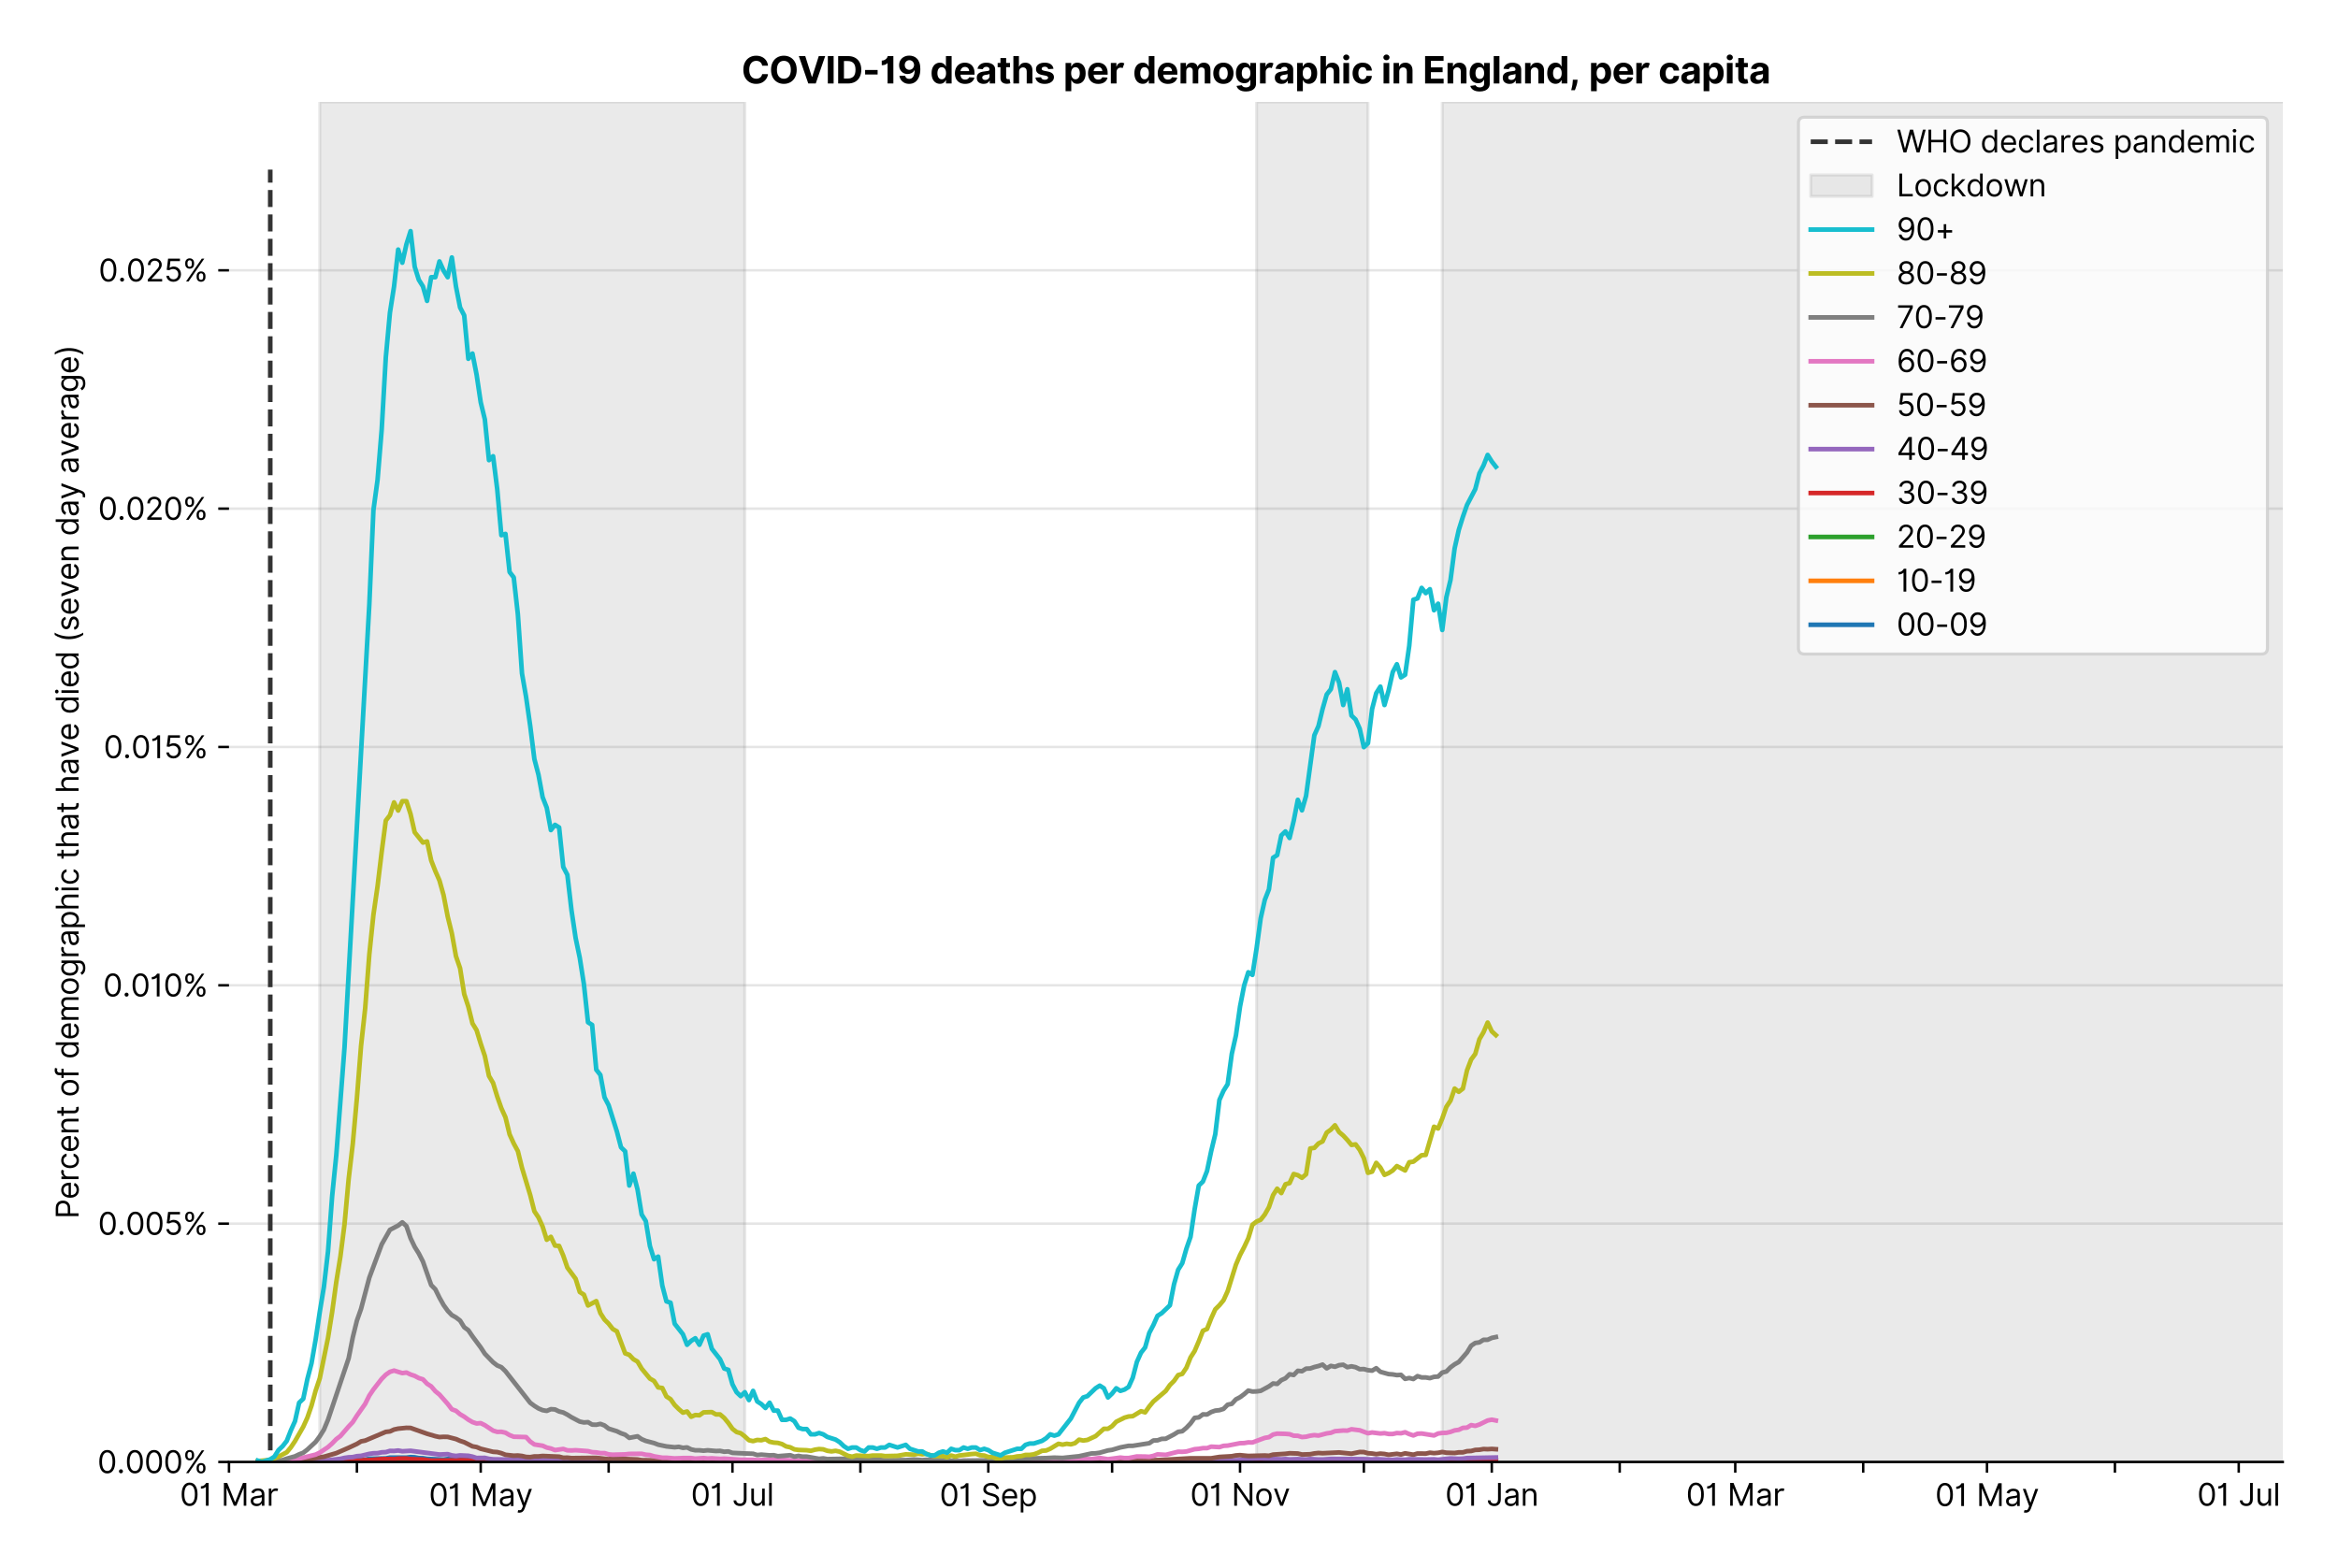 <?xml version="1.0" encoding="utf-8" standalone="no"?>
<!DOCTYPE svg PUBLIC "-//W3C//DTD SVG 1.1//EN"
  "http://www.w3.org/Graphics/SVG/1.1/DTD/svg11.dtd">
<svg version="1.1" viewBox="0 0 762.255 511.234" xmlns="http://www.w3.org/2000/svg" xmlns:xlink="http://www.w3.org/1999/xlink">
 <defs>
  <style type="text/css">*{stroke-linecap:butt;stroke-linejoin:round;}</style>
 </defs>
 <g id="figure_1">
  <g id="patch_1">
   <path d="M 0 511.234 
L 762.255 511.234 
L 762.255 0 
L 0 0 
z
" style="fill:#ffffff;"/>
  </g>
  <g id="axes_1">
   <g id="patch_2">
    <path d="M 74.655 476.745 
L 744.255 476.745 
L 744.255 33.225 
L 74.655 33.225 
z
" style="fill:#ffffff;"/>
   </g>
   <g id="matplotlib.axis_1">
    <g id="xtick_1">
     <g id="line2d_1">
      <defs>
       <path d="M 0 0 
L 0 3.5 
" id="m1a31920f9f" style="stroke:#000000;stroke-width:0.8;"/>
      </defs>
      <g>
       <use style="stroke:#000000;stroke-width:0.8;" x="74.655" xlink:href="#m1a31920f9f" y="476.745"/>
      </g>
     </g>
     <g id="text_1">
      <!-- 01 Mar -->
      <g transform="translate(58.618 491.018)scale(0.1 -0.1)">
       <defs>
        <path d="M 2000 -64 
Q 1230 -64 806 561 
Q 382 1186 382 2327 
Q 382 3459 809 4088 
Q 1236 4718 2000 4718 
Q 2764 4718 3191 4088 
Q 3618 3459 3618 2327 
Q 3618 1186 3194 561 
Q 2771 -64 2000 -64 
z
M 2000 436 
Q 2509 436 2791 927 
Q 3073 1418 3073 2327 
Q 3073 3234 2789 3730 
Q 2505 4227 2000 4227 
Q 1496 4227 1211 3730 
Q 927 3234 927 2327 
Q 927 1418 1210 927 
Q 1493 436 2000 436 
z
" id="Inter-Regular-30" transform="scale(0.016)"/>
        <path d="M 1973 4655 
L 1973 0 
L 1409 0 
L 1409 3836 
L 1373 3836 
Q 1341 3773 1209 3692 
Q 1077 3611 868 3551 
Q 659 3491 391 3491 
L 391 3964 
Q 661 3964 859 4061 
Q 1057 4159 1190 4291 
Q 1323 4423 1392 4529 
Q 1461 4636 1473 4655 
L 1973 4655 
z
" id="Inter-Regular-31" transform="scale(0.016)"/>
        <path id="Inter-Regular-20" transform="scale(0.016)"/>
        <path d="M 564 4655 
L 1236 4655 
L 2818 791 
L 2873 791 
L 4455 4655 
L 5127 4655 
L 5127 0 
L 4600 0 
L 4600 3536 
L 4555 3536 
L 3100 0 
L 2591 0 
L 1136 3536 
L 1091 3536 
L 1091 0 
L 564 0 
L 564 4655 
z
" id="Inter-Regular-4d" transform="scale(0.016)"/>
        <path d="M 1518 -82 
Q 1186 -82 916 44 
Q 646 170 486 410 
Q 327 650 327 991 
Q 327 1291 445 1478 
Q 564 1666 761 1773 
Q 959 1880 1199 1933 
Q 1439 1986 1682 2018 
Q 2000 2059 2199 2080 
Q 2398 2102 2490 2154 
Q 2582 2207 2582 2336 
L 2582 2355 
Q 2582 2691 2399 2877 
Q 2216 3064 1846 3064 
Q 1461 3064 1243 2895 
Q 1025 2727 936 2536 
L 427 2718 
Q 564 3036 792 3214 
Q 1021 3393 1292 3464 
Q 1564 3536 1827 3536 
Q 1996 3536 2215 3496 
Q 2434 3457 2640 3334 
Q 2846 3211 2982 2963 
Q 3118 2716 3118 2300 
L 3118 0 
L 2582 0 
L 2582 473 
L 2555 473 
Q 2500 359 2373 229 
Q 2246 100 2034 9 
Q 1823 -82 1518 -82 
z
M 1600 400 
Q 1918 400 2137 525 
Q 2357 650 2469 847 
Q 2582 1045 2582 1264 
L 2582 1755 
Q 2548 1714 2433 1681 
Q 2318 1648 2169 1624 
Q 2021 1600 1881 1583 
Q 1741 1566 1655 1555 
Q 1446 1527 1265 1467 
Q 1084 1407 974 1287 
Q 864 1168 864 964 
Q 864 684 1072 542 
Q 1280 400 1600 400 
z
" id="Inter-Regular-61" transform="scale(0.016)"/>
        <path d="M 491 0 
L 491 3491 
L 1009 3491 
L 1009 2964 
L 1046 2964 
Q 1139 3223 1389 3384 
Q 1639 3545 1955 3545 
Q 2100 3545 2209 3511 
Q 2318 3477 2400 3418 
L 2218 2964 
Q 2161 2993 2085 3010 
Q 2009 3027 1909 3027 
Q 1527 3027 1277 2794 
Q 1027 2561 1027 2209 
L 1027 0 
L 491 0 
z
" id="Inter-Regular-72" transform="scale(0.016)"/>
       </defs>
       <use xlink:href="#Inter-Regular-30"/>
       <use x="62.5" xlink:href="#Inter-Regular-31"/>
       <use x="106.676" xlink:href="#Inter-Regular-20"/>
       <use x="134.801" xlink:href="#Inter-Regular-4d"/>
       <use x="225.994" xlink:href="#Inter-Regular-61"/>
       <use x="282.386" xlink:href="#Inter-Regular-72"/>
      </g>
     </g>
    </g>
    <g id="xtick_2">
     <g id="line2d_2">
      <g>
       <use style="stroke:#000000;stroke-width:0.8;" x="116.364" xlink:href="#m1a31920f9f" y="476.745"/>
      </g>
     </g>
    </g>
    <g id="xtick_3">
     <g id="line2d_3">
      <g>
       <use style="stroke:#000000;stroke-width:0.8;" x="156.727" xlink:href="#m1a31920f9f" y="476.745"/>
      </g>
     </g>
     <g id="text_2">
      <!-- 01 May -->
      <g transform="translate(139.824 491.117)scale(0.1 -0.1)">
       <defs>
        <path d="M 818 -1355 
Q 682 -1355 575 -1333 
Q 468 -1311 427 -1291 
L 564 -818 
Q 857 -893 1053 -814 
Q 1250 -736 1391 -345 
L 1509 -18 
L 218 3491 
L 800 3491 
L 1764 709 
L 1800 709 
L 2764 3491 
L 3346 3491 
L 1846 -564 
Q 1550 -1355 818 -1355 
z
" id="Inter-Regular-79" transform="scale(0.016)"/>
       </defs>
       <use xlink:href="#Inter-Regular-30"/>
       <use x="62.5" xlink:href="#Inter-Regular-31"/>
       <use x="106.676" xlink:href="#Inter-Regular-20"/>
       <use x="134.801" xlink:href="#Inter-Regular-4d"/>
       <use x="225.994" xlink:href="#Inter-Regular-61"/>
       <use x="282.386" xlink:href="#Inter-Regular-79"/>
      </g>
     </g>
    </g>
    <g id="xtick_4">
     <g id="line2d_4">
      <g>
       <use style="stroke:#000000;stroke-width:0.8;" x="198.436" xlink:href="#m1a31920f9f" y="476.745"/>
      </g>
     </g>
    </g>
    <g id="xtick_5">
     <g id="line2d_5">
      <g>
       <use style="stroke:#000000;stroke-width:0.8;" x="238.8" xlink:href="#m1a31920f9f" y="476.745"/>
      </g>
     </g>
     <g id="text_3">
      <!-- 01 Jul -->
      <g transform="translate(225.256 491.018)scale(0.1 -0.1)">
       <defs>
        <path d="M 2346 4655 
L 2909 4655 
L 2909 1327 
Q 2909 657 2549 296 
Q 2189 -64 1582 -64 
Q 1200 -64 902 76 
Q 605 216 434 475 
Q 264 734 264 1091 
L 818 1091 
Q 818 795 1034 615 
Q 1250 436 1582 436 
Q 1948 436 2147 664 
Q 2346 893 2346 1327 
L 2346 4655 
z
" id="Inter-Regular-4a" transform="scale(0.016)"/>
        <path d="M 2691 1427 
L 2691 3491 
L 3227 3491 
L 3227 0 
L 2691 0 
L 2691 591 
L 2655 591 
Q 2532 325 2273 140 
Q 2014 -45 1618 -45 
Q 1127 -45 809 280 
Q 491 605 491 1273 
L 491 3491 
L 1027 3491 
L 1027 1309 
Q 1027 927 1242 700 
Q 1457 473 1791 473 
Q 1991 473 2199 575 
Q 2407 677 2549 888 
Q 2691 1100 2691 1427 
z
" id="Inter-Regular-75" transform="scale(0.016)"/>
        <path d="M 1027 4655 
L 1027 0 
L 491 0 
L 491 4655 
L 1027 4655 
z
" id="Inter-Regular-6c" transform="scale(0.016)"/>
       </defs>
       <use xlink:href="#Inter-Regular-30"/>
       <use x="62.5" xlink:href="#Inter-Regular-31"/>
       <use x="106.676" xlink:href="#Inter-Regular-20"/>
       <use x="134.801" xlink:href="#Inter-Regular-4a"/>
       <use x="189.063" xlink:href="#Inter-Regular-75"/>
       <use x="247.159" xlink:href="#Inter-Regular-6c"/>
      </g>
     </g>
    </g>
    <g id="xtick_6">
     <g id="line2d_6">
      <g>
       <use style="stroke:#000000;stroke-width:0.8;" x="280.509" xlink:href="#m1a31920f9f" y="476.745"/>
      </g>
     </g>
    </g>
    <g id="xtick_7">
     <g id="line2d_7">
      <g>
       <use style="stroke:#000000;stroke-width:0.8;" x="322.218" xlink:href="#m1a31920f9f" y="476.745"/>
      </g>
     </g>
     <g id="text_4">
      <!-- 01 Sep -->
      <g transform="translate(306.33 491.117)scale(0.1 -0.1)">
       <defs>
        <path d="M 3109 3491 
Q 3068 3836 2777 4027 
Q 2486 4218 2064 4218 
Q 1600 4218 1318 3999 
Q 1036 3780 1036 3445 
Q 1036 3195 1189 3042 
Q 1343 2889 1553 2803 
Q 1764 2718 1936 2673 
L 2409 2545 
Q 2591 2498 2815 2414 
Q 3039 2330 3244 2185 
Q 3450 2041 3584 1816 
Q 3718 1591 3718 1264 
Q 3718 886 3521 581 
Q 3325 277 2949 97 
Q 2573 -82 2036 -82 
Q 1286 -82 845 272 
Q 405 627 364 1200 
L 946 1200 
Q 968 936 1124 764 
Q 1280 593 1519 510 
Q 1759 427 2036 427 
Q 2359 427 2616 533 
Q 2873 639 3023 828 
Q 3173 1018 3173 1273 
Q 3173 1505 3043 1650 
Q 2914 1795 2702 1886 
Q 2491 1977 2246 2045 
L 1673 2209 
Q 1127 2366 809 2657 
Q 491 2948 491 3418 
Q 491 3809 703 4101 
Q 916 4393 1276 4555 
Q 1636 4718 2082 4718 
Q 2532 4718 2882 4558 
Q 3232 4398 3437 4120 
Q 3643 3843 3655 3491 
L 3109 3491 
z
" id="Inter-Regular-53" transform="scale(0.016)"/>
        <path d="M 1955 -73 
Q 1450 -73 1085 151 
Q 721 375 524 778 
Q 327 1182 327 1718 
Q 327 2255 524 2665 
Q 721 3075 1074 3305 
Q 1427 3536 1900 3536 
Q 2173 3536 2439 3445 
Q 2705 3355 2923 3151 
Q 3141 2948 3270 2614 
Q 3400 2280 3400 1791 
L 3400 1564 
L 866 1564 
Q 884 1005 1183 707 
Q 1482 409 1955 409 
Q 2271 409 2498 545 
Q 2725 682 2827 955 
L 3346 809 
Q 3223 414 2854 170 
Q 2486 -73 1955 -73 
z
M 866 2027 
L 2855 2027 
Q 2855 2470 2595 2762 
Q 2336 3055 1900 3055 
Q 1593 3055 1368 2911 
Q 1143 2768 1013 2533 
Q 884 2298 866 2027 
z
" id="Inter-Regular-65" transform="scale(0.016)"/>
        <path d="M 491 -1309 
L 491 3491 
L 1009 3491 
L 1009 2936 
L 1073 2936 
Q 1132 3027 1237 3169 
Q 1343 3311 1542 3423 
Q 1741 3536 2082 3536 
Q 2523 3536 2859 3315 
Q 3196 3095 3384 2690 
Q 3573 2286 3573 1736 
Q 3573 1182 3384 776 
Q 3196 370 2861 148 
Q 2527 -73 2091 -73 
Q 1755 -73 1552 39 
Q 1350 152 1241 296 
Q 1132 441 1073 536 
L 1027 536 
L 1027 -1309 
L 491 -1309 
z
M 1018 1745 
Q 1018 1152 1276 780 
Q 1534 409 2018 409 
Q 2355 409 2581 587 
Q 2807 766 2921 1069 
Q 3036 1373 3036 1745 
Q 3036 2114 2923 2410 
Q 2811 2707 2585 2881 
Q 2359 3055 2018 3055 
Q 1527 3055 1272 2693 
Q 1018 2332 1018 1745 
z
" id="Inter-Regular-70" transform="scale(0.016)"/>
       </defs>
       <use xlink:href="#Inter-Regular-30"/>
       <use x="62.5" xlink:href="#Inter-Regular-31"/>
       <use x="106.676" xlink:href="#Inter-Regular-20"/>
       <use x="134.801" xlink:href="#Inter-Regular-53"/>
       <use x="198.58" xlink:href="#Inter-Regular-65"/>
       <use x="256.818" xlink:href="#Inter-Regular-70"/>
      </g>
     </g>
    </g>
    <g id="xtick_8">
     <g id="line2d_8">
      <g>
       <use style="stroke:#000000;stroke-width:0.8;" x="362.581" xlink:href="#m1a31920f9f" y="476.745"/>
      </g>
     </g>
    </g>
    <g id="xtick_9">
     <g id="line2d_9">
      <g>
       <use style="stroke:#000000;stroke-width:0.8;" x="404.29" xlink:href="#m1a31920f9f" y="476.745"/>
      </g>
     </g>
     <g id="text_5">
      <!-- 01 Nov -->
      <g transform="translate(388.019 491.018)scale(0.1 -0.1)">
       <defs>
        <path d="M 4255 4655 
L 4255 0 
L 3709 0 
L 1173 3655 
L 1127 3655 
L 1127 0 
L 564 0 
L 564 4655 
L 1109 4655 
L 3655 991 
L 3700 991 
L 3700 4655 
L 4255 4655 
z
" id="Inter-Regular-4e" transform="scale(0.016)"/>
        <path d="M 1909 -73 
Q 1436 -73 1080 152 
Q 725 377 526 781 
Q 327 1186 327 1727 
Q 327 2273 526 2679 
Q 725 3086 1080 3311 
Q 1436 3536 1909 3536 
Q 2382 3536 2737 3311 
Q 3093 3086 3292 2679 
Q 3491 2273 3491 1727 
Q 3491 1186 3292 781 
Q 3093 377 2737 152 
Q 2382 -73 1909 -73 
z
M 1909 409 
Q 2268 409 2500 593 
Q 2732 777 2843 1077 
Q 2955 1377 2955 1727 
Q 2955 2077 2843 2379 
Q 2732 2682 2500 2868 
Q 2268 3055 1909 3055 
Q 1550 3055 1318 2868 
Q 1086 2682 975 2379 
Q 864 2077 864 1727 
Q 864 1377 975 1077 
Q 1086 777 1318 593 
Q 1550 409 1909 409 
z
" id="Inter-Regular-6f" transform="scale(0.016)"/>
        <path d="M 3346 3491 
L 2055 0 
L 1509 0 
L 218 3491 
L 800 3491 
L 1764 709 
L 1800 709 
L 2764 3491 
L 3346 3491 
z
" id="Inter-Regular-76" transform="scale(0.016)"/>
       </defs>
       <use xlink:href="#Inter-Regular-30"/>
       <use x="62.5" xlink:href="#Inter-Regular-31"/>
       <use x="106.676" xlink:href="#Inter-Regular-20"/>
       <use x="134.801" xlink:href="#Inter-Regular-4e"/>
       <use x="210.085" xlink:href="#Inter-Regular-6f"/>
       <use x="269.744" xlink:href="#Inter-Regular-76"/>
      </g>
     </g>
    </g>
    <g id="xtick_10">
     <g id="line2d_10">
      <g>
       <use style="stroke:#000000;stroke-width:0.8;" x="444.654" xlink:href="#m1a31920f9f" y="476.745"/>
      </g>
     </g>
    </g>
    <g id="xtick_11">
     <g id="line2d_11">
      <g>
       <use style="stroke:#000000;stroke-width:0.8;" x="486.363" xlink:href="#m1a31920f9f" y="476.745"/>
      </g>
     </g>
     <g id="text_6">
      <!-- 01 Jan -->
      <g transform="translate(471.164 491.018)scale(0.1 -0.1)">
       <defs>
        <path d="M 1027 2100 
L 1027 0 
L 491 0 
L 491 3491 
L 1009 3491 
L 1009 2945 
L 1055 2945 
Q 1177 3211 1427 3373 
Q 1677 3536 2073 3536 
Q 2602 3536 2928 3211 
Q 3255 2886 3255 2218 
L 3255 0 
L 2718 0 
L 2718 2182 
Q 2718 2593 2504 2824 
Q 2291 3055 1918 3055 
Q 1534 3055 1280 2806 
Q 1027 2557 1027 2100 
z
" id="Inter-Regular-6e" transform="scale(0.016)"/>
       </defs>
       <use xlink:href="#Inter-Regular-30"/>
       <use x="62.5" xlink:href="#Inter-Regular-31"/>
       <use x="106.676" xlink:href="#Inter-Regular-20"/>
       <use x="134.801" xlink:href="#Inter-Regular-4a"/>
       <use x="189.063" xlink:href="#Inter-Regular-61"/>
       <use x="245.455" xlink:href="#Inter-Regular-6e"/>
      </g>
     </g>
    </g>
    <g id="xtick_12">
     <g id="line2d_12">
      <g>
       <use style="stroke:#000000;stroke-width:0.8;" x="528.072" xlink:href="#m1a31920f9f" y="476.745"/>
      </g>
     </g>
    </g>
    <g id="xtick_13">
     <g id="line2d_13">
      <g>
       <use style="stroke:#000000;stroke-width:0.8;" x="565.745" xlink:href="#m1a31920f9f" y="476.745"/>
      </g>
     </g>
     <g id="text_7">
      <!-- 01 Mar -->
      <g transform="translate(549.708 491.018)scale(0.1 -0.1)">
       <use xlink:href="#Inter-Regular-30"/>
       <use x="62.5" xlink:href="#Inter-Regular-31"/>
       <use x="106.676" xlink:href="#Inter-Regular-20"/>
       <use x="134.801" xlink:href="#Inter-Regular-4d"/>
       <use x="225.994" xlink:href="#Inter-Regular-61"/>
       <use x="282.386" xlink:href="#Inter-Regular-72"/>
      </g>
     </g>
    </g>
    <g id="xtick_14">
     <g id="line2d_14">
      <g>
       <use style="stroke:#000000;stroke-width:0.8;" x="607.454" xlink:href="#m1a31920f9f" y="476.745"/>
      </g>
     </g>
    </g>
    <g id="xtick_15">
     <g id="line2d_15">
      <g>
       <use style="stroke:#000000;stroke-width:0.8;" x="647.817" xlink:href="#m1a31920f9f" y="476.745"/>
      </g>
     </g>
     <g id="text_8">
      <!-- 01 May -->
      <g transform="translate(630.914 491.117)scale(0.1 -0.1)">
       <use xlink:href="#Inter-Regular-30"/>
       <use x="62.5" xlink:href="#Inter-Regular-31"/>
       <use x="106.676" xlink:href="#Inter-Regular-20"/>
       <use x="134.801" xlink:href="#Inter-Regular-4d"/>
       <use x="225.994" xlink:href="#Inter-Regular-61"/>
       <use x="282.386" xlink:href="#Inter-Regular-79"/>
      </g>
     </g>
    </g>
    <g id="xtick_16">
     <g id="line2d_16">
      <g>
       <use style="stroke:#000000;stroke-width:0.8;" x="689.526" xlink:href="#m1a31920f9f" y="476.745"/>
      </g>
     </g>
    </g>
    <g id="xtick_17">
     <g id="line2d_17">
      <g>
       <use style="stroke:#000000;stroke-width:0.8;" x="729.89" xlink:href="#m1a31920f9f" y="476.745"/>
      </g>
     </g>
     <g id="text_9">
      <!-- 01 Jul -->
      <g transform="translate(716.346 491.018)scale(0.1 -0.1)">
       <use xlink:href="#Inter-Regular-30"/>
       <use x="62.5" xlink:href="#Inter-Regular-31"/>
       <use x="106.676" xlink:href="#Inter-Regular-20"/>
       <use x="134.801" xlink:href="#Inter-Regular-4a"/>
       <use x="189.063" xlink:href="#Inter-Regular-75"/>
       <use x="247.159" xlink:href="#Inter-Regular-6c"/>
      </g>
     </g>
    </g>
   </g>
   <g id="matplotlib.axis_2">
    <g id="ytick_1">
     <g id="line2d_18">
      <path clip-path="url(#p40192ebebc)" d="M 74.655 476.745 
L 744.255 476.745 
" style="fill:none;stroke:#e5e5e5;stroke-linecap:square;stroke-width:0.8;"/>
     </g>
     <g id="line2d_19">
      <defs>
       <path d="M 0 0 
L -3.5 0 
" id="m08efb1bc3d" style="stroke:#000000;stroke-width:0.8;"/>
      </defs>
      <g>
       <use style="stroke:#000000;stroke-width:0.8;" x="74.655" xlink:href="#m08efb1bc3d" y="476.745"/>
      </g>
     </g>
     <g id="text_10">
      <!-- 0.000% -->
      <g transform="translate(31.773 480.382)scale(0.1 -0.1)">
       <defs>
        <path d="M 882 -36 
Q 714 -36 593 84 
Q 473 205 473 373 
Q 473 541 593 661 
Q 714 782 882 782 
Q 1050 782 1170 661 
Q 1291 541 1291 373 
Q 1291 205 1170 84 
Q 1050 -36 882 -36 
z
" id="Inter-Regular-2e" transform="scale(0.016)"/>
        <path d="M 2855 873 
L 2855 1118 
Q 2855 1373 2960 1585 
Q 3066 1798 3269 1926 
Q 3473 2055 3764 2055 
Q 4059 2055 4259 1926 
Q 4459 1798 4561 1585 
Q 4664 1373 4664 1118 
L 4664 873 
Q 4664 618 4560 405 
Q 4457 193 4256 64 
Q 4055 -64 3764 -64 
Q 3468 -64 3266 64 
Q 3064 193 2959 405 
Q 2855 618 2855 873 
z
M 536 3536 
L 536 3782 
Q 536 4036 642 4248 
Q 748 4461 951 4589 
Q 1155 4718 1446 4718 
Q 1741 4718 1941 4589 
Q 2141 4461 2243 4248 
Q 2346 4036 2346 3782 
L 2346 3536 
Q 2346 3282 2242 3069 
Q 2139 2857 1937 2728 
Q 1736 2600 1446 2600 
Q 1150 2600 948 2728 
Q 746 2857 641 3069 
Q 536 3282 536 3536 
z
M 709 0 
L 3909 4655 
L 4427 4655 
L 1227 0 
L 709 0 
z
M 3318 1118 
L 3318 873 
Q 3318 661 3418 494 
Q 3518 327 3764 327 
Q 4002 327 4101 494 
Q 4200 661 4200 873 
L 4200 1118 
Q 4200 1330 4104 1497 
Q 4009 1664 3764 1664 
Q 3525 1664 3421 1497 
Q 3318 1330 3318 1118 
z
M 1000 3782 
L 1000 3536 
Q 1000 3325 1100 3158 
Q 1200 2991 1446 2991 
Q 1684 2991 1783 3158 
Q 1882 3325 1882 3536 
L 1882 3782 
Q 1882 3993 1786 4160 
Q 1691 4327 1446 4327 
Q 1207 4327 1103 4160 
Q 1000 3993 1000 3782 
z
" id="Inter-Regular-25" transform="scale(0.016)"/>
       </defs>
       <use xlink:href="#Inter-Regular-30"/>
       <use x="62.5" xlink:href="#Inter-Regular-2e"/>
       <use x="90.057" xlink:href="#Inter-Regular-30"/>
       <use x="152.557" xlink:href="#Inter-Regular-30"/>
       <use x="215.057" xlink:href="#Inter-Regular-30"/>
       <use x="277.557" xlink:href="#Inter-Regular-25"/>
      </g>
     </g>
    </g>
    <g id="ytick_2">
     <g id="line2d_20">
      <path clip-path="url(#p40192ebebc)" d="M 74.655 399.026 
L 744.255 399.026 
" style="fill:none;stroke:#e5e5e5;stroke-linecap:square;stroke-width:0.8;"/>
     </g>
     <g id="line2d_21">
      <g>
       <use style="stroke:#000000;stroke-width:0.8;" x="74.655" xlink:href="#m08efb1bc3d" y="399.026"/>
      </g>
     </g>
     <g id="text_11">
      <!-- 0.005% -->
      <g transform="translate(31.944 402.663)scale(0.1 -0.1)">
       <defs>
        <path d="M 1936 -64 
Q 1536 -64 1216 95 
Q 896 255 702 532 
Q 509 809 491 1164 
L 1036 1164 
Q 1068 848 1324 642 
Q 1580 436 1936 436 
Q 2223 436 2447 570 
Q 2671 705 2799 940 
Q 2927 1175 2927 1473 
Q 2927 1777 2794 2017 
Q 2661 2257 2429 2395 
Q 2198 2534 1900 2536 
Q 1686 2539 1461 2472 
Q 1236 2405 1091 2300 
L 564 2364 
L 846 4655 
L 3264 4655 
L 3264 4155 
L 1318 4155 
L 1155 2782 
L 1182 2782 
Q 1325 2895 1541 2970 
Q 1757 3045 1991 3045 
Q 2418 3045 2753 2842 
Q 3089 2639 3281 2286 
Q 3473 1934 3473 1482 
Q 3473 1036 3274 687 
Q 3075 339 2727 137 
Q 2380 -64 1936 -64 
z
" id="Inter-Regular-35" transform="scale(0.016)"/>
       </defs>
       <use xlink:href="#Inter-Regular-30"/>
       <use x="62.5" xlink:href="#Inter-Regular-2e"/>
       <use x="90.057" xlink:href="#Inter-Regular-30"/>
       <use x="152.557" xlink:href="#Inter-Regular-30"/>
       <use x="215.057" xlink:href="#Inter-Regular-35"/>
       <use x="275.852" xlink:href="#Inter-Regular-25"/>
      </g>
     </g>
    </g>
    <g id="ytick_3">
     <g id="line2d_22">
      <path clip-path="url(#p40192ebebc)" d="M 74.655 321.307 
L 744.255 321.307 
" style="fill:none;stroke:#e5e5e5;stroke-linecap:square;stroke-width:0.8;"/>
     </g>
     <g id="line2d_23">
      <g>
       <use style="stroke:#000000;stroke-width:0.8;" x="74.655" xlink:href="#m08efb1bc3d" y="321.307"/>
      </g>
     </g>
     <g id="text_12">
      <!-- 0.010% -->
      <g transform="translate(33.606 324.944)scale(0.1 -0.1)">
       <use xlink:href="#Inter-Regular-30"/>
       <use x="62.5" xlink:href="#Inter-Regular-2e"/>
       <use x="90.057" xlink:href="#Inter-Regular-30"/>
       <use x="152.557" xlink:href="#Inter-Regular-31"/>
       <use x="196.733" xlink:href="#Inter-Regular-30"/>
       <use x="259.233" xlink:href="#Inter-Regular-25"/>
      </g>
     </g>
    </g>
    <g id="ytick_4">
     <g id="line2d_24">
      <path clip-path="url(#p40192ebebc)" d="M 74.655 243.588 
L 744.255 243.588 
" style="fill:none;stroke:#e5e5e5;stroke-linecap:square;stroke-width:0.8;"/>
     </g>
     <g id="line2d_25">
      <g>
       <use style="stroke:#000000;stroke-width:0.8;" x="74.655" xlink:href="#m08efb1bc3d" y="243.588"/>
      </g>
     </g>
     <g id="text_13">
      <!-- 0.015% -->
      <g transform="translate(33.777 247.225)scale(0.1 -0.1)">
       <use xlink:href="#Inter-Regular-30"/>
       <use x="62.5" xlink:href="#Inter-Regular-2e"/>
       <use x="90.057" xlink:href="#Inter-Regular-30"/>
       <use x="152.557" xlink:href="#Inter-Regular-31"/>
       <use x="196.733" xlink:href="#Inter-Regular-35"/>
       <use x="257.528" xlink:href="#Inter-Regular-25"/>
      </g>
     </g>
    </g>
    <g id="ytick_5">
     <g id="line2d_26">
      <path clip-path="url(#p40192ebebc)" d="M 74.655 165.869 
L 744.255 165.869 
" style="fill:none;stroke:#e5e5e5;stroke-linecap:square;stroke-width:0.8;"/>
     </g>
     <g id="line2d_27">
      <g>
       <use style="stroke:#000000;stroke-width:0.8;" x="74.655" xlink:href="#m08efb1bc3d" y="165.869"/>
      </g>
     </g>
     <g id="text_14">
      <!-- 0.020% -->
      <g transform="translate(31.972 169.506)scale(0.1 -0.1)">
       <defs>
        <path d="M 482 0 
L 482 409 
L 2018 2091 
Q 2289 2386 2464 2605 
Q 2639 2825 2724 3019 
Q 2809 3214 2809 3427 
Q 2809 3795 2553 4011 
Q 2298 4227 1918 4227 
Q 1514 4227 1275 3985 
Q 1036 3743 1036 3345 
L 500 3345 
Q 500 3755 688 4064 
Q 877 4373 1203 4545 
Q 1530 4718 1936 4718 
Q 2346 4718 2661 4545 
Q 2977 4373 3156 4079 
Q 3336 3786 3336 3427 
Q 3336 3170 3244 2926 
Q 3152 2682 2926 2383 
Q 2700 2084 2300 1655 
L 1255 536 
L 1255 500 
L 3418 500 
L 3418 0 
L 482 0 
z
" id="Inter-Regular-32" transform="scale(0.016)"/>
       </defs>
       <use xlink:href="#Inter-Regular-30"/>
       <use x="62.5" xlink:href="#Inter-Regular-2e"/>
       <use x="90.057" xlink:href="#Inter-Regular-30"/>
       <use x="152.557" xlink:href="#Inter-Regular-32"/>
       <use x="213.068" xlink:href="#Inter-Regular-30"/>
       <use x="275.568" xlink:href="#Inter-Regular-25"/>
      </g>
     </g>
    </g>
    <g id="ytick_6">
     <g id="line2d_28">
      <path clip-path="url(#p40192ebebc)" d="M 74.655 88.15 
L 744.255 88.15 
" style="fill:none;stroke:#e5e5e5;stroke-linecap:square;stroke-width:0.8;"/>
     </g>
     <g id="line2d_29">
      <g>
       <use style="stroke:#000000;stroke-width:0.8;" x="74.655" xlink:href="#m08efb1bc3d" y="88.15"/>
      </g>
     </g>
     <g id="text_15">
      <!-- 0.025% -->
      <g transform="translate(32.142 91.787)scale(0.1 -0.1)">
       <use xlink:href="#Inter-Regular-30"/>
       <use x="62.5" xlink:href="#Inter-Regular-2e"/>
       <use x="90.057" xlink:href="#Inter-Regular-30"/>
       <use x="152.557" xlink:href="#Inter-Regular-32"/>
       <use x="213.068" xlink:href="#Inter-Regular-35"/>
       <use x="273.864" xlink:href="#Inter-Regular-25"/>
      </g>
     </g>
    </g>
    <g id="text_16">
     <!-- Percent of demographic that have died (seven day average) -->
     <g transform="translate(25.614 397.458)rotate(-90)scale(0.1 -0.1)">
      <defs>
       <path d="M 564 0 
L 564 4655 
L 2136 4655 
Q 2684 4655 3033 4458 
Q 3382 4261 3550 3927 
Q 3718 3593 3718 3182 
Q 3718 2770 3551 2434 
Q 3384 2098 3036 1899 
Q 2689 1700 2146 1700 
L 1127 1700 
L 1127 0 
L 564 0 
z
M 1127 2200 
L 2127 2200 
Q 2689 2200 2926 2482 
Q 3164 2764 3164 3182 
Q 3164 3602 2925 3878 
Q 2686 4155 2118 4155 
L 1127 4155 
L 1127 2200 
z
" id="Inter-Regular-50" transform="scale(0.016)"/>
       <path d="M 1909 -73 
Q 1418 -73 1063 159 
Q 709 391 518 798 
Q 327 1205 327 1727 
Q 327 2259 524 2667 
Q 721 3075 1074 3305 
Q 1427 3536 1900 3536 
Q 2268 3536 2563 3400 
Q 2859 3264 3047 3018 
Q 3236 2773 3282 2445 
L 2746 2445 
Q 2684 2684 2474 2869 
Q 2264 3055 1909 3055 
Q 1439 3055 1151 2697 
Q 864 2339 864 1745 
Q 864 1139 1148 774 
Q 1432 409 1909 409 
Q 2223 409 2447 570 
Q 2671 732 2746 1018 
L 3282 1018 
Q 3236 709 3058 462 
Q 2880 216 2588 71 
Q 2296 -73 1909 -73 
z
" id="Inter-Regular-63" transform="scale(0.016)"/>
       <path d="M 2009 3491 
L 2009 3036 
L 1264 3036 
L 1264 1000 
Q 1264 773 1331 660 
Q 1398 548 1503 510 
Q 1609 473 1727 473 
Q 1816 473 1873 483 
Q 1930 493 1964 500 
L 2073 18 
Q 2018 -2 1920 -23 
Q 1823 -45 1673 -45 
Q 1446 -45 1228 52 
Q 1011 150 869 350 
Q 727 550 727 855 
L 727 3036 
L 200 3036 
L 200 3491 
L 727 3491 
L 727 4327 
L 1264 4327 
L 1264 3491 
L 2009 3491 
z
" id="Inter-Regular-74" transform="scale(0.016)"/>
       <path d="M 2046 3491 
L 2046 3036 
L 1264 3036 
L 1264 0 
L 727 0 
L 727 3036 
L 164 3036 
L 164 3491 
L 727 3491 
L 727 3973 
Q 727 4273 868 4473 
Q 1009 4673 1234 4773 
Q 1459 4873 1709 4873 
Q 1907 4873 2032 4841 
Q 2157 4809 2218 4782 
L 2064 4318 
Q 2023 4332 1951 4352 
Q 1880 4373 1764 4373 
Q 1498 4373 1381 4239 
Q 1264 4105 1264 3845 
L 1264 3491 
L 2046 3491 
z
" id="Inter-Regular-66" transform="scale(0.016)"/>
       <path d="M 1809 -73 
Q 1373 -73 1039 148 
Q 705 370 516 776 
Q 327 1182 327 1736 
Q 327 2286 516 2690 
Q 705 3095 1041 3315 
Q 1377 3536 1818 3536 
Q 2159 3536 2358 3423 
Q 2557 3311 2662 3169 
Q 2768 3027 2827 2936 
L 2873 2936 
L 2873 4655 
L 3409 4655 
L 3409 0 
L 2891 0 
L 2891 536 
L 2827 536 
Q 2768 441 2659 296 
Q 2550 152 2348 39 
Q 2146 -73 1809 -73 
z
M 1882 409 
Q 2366 409 2624 780 
Q 2882 1152 2882 1745 
Q 2882 2332 2627 2693 
Q 2373 3055 1882 3055 
Q 1541 3055 1315 2881 
Q 1089 2707 976 2410 
Q 864 2114 864 1745 
Q 864 1373 978 1069 
Q 1093 766 1319 587 
Q 1546 409 1882 409 
z
" id="Inter-Regular-64" transform="scale(0.016)"/>
       <path d="M 491 0 
L 491 3491 
L 1009 3491 
L 1009 2945 
L 1055 2945 
Q 1164 3225 1407 3380 
Q 1650 3536 1991 3536 
Q 2336 3536 2567 3380 
Q 2798 3225 2927 2945 
L 2964 2945 
Q 3098 3216 3366 3376 
Q 3634 3536 4009 3536 
Q 4477 3536 4775 3244 
Q 5073 2952 5073 2336 
L 5073 0 
L 4536 0 
L 4536 2336 
Q 4536 2723 4325 2889 
Q 4114 3055 3827 3055 
Q 3459 3055 3257 2833 
Q 3055 2611 3055 2273 
L 3055 0 
L 2509 0 
L 2509 2391 
Q 2509 2689 2316 2872 
Q 2123 3055 1818 3055 
Q 1609 3055 1428 2943 
Q 1248 2832 1137 2635 
Q 1027 2439 1027 2182 
L 1027 0 
L 491 0 
z
" id="Inter-Regular-6d" transform="scale(0.016)"/>
       <path d="M 1900 -1382 
Q 1316 -1382 976 -1169 
Q 636 -957 473 -682 
L 900 -382 
Q 973 -477 1084 -601 
Q 1196 -725 1390 -817 
Q 1584 -909 1900 -909 
Q 2323 -909 2598 -704 
Q 2873 -500 2873 -64 
L 2873 645 
L 2827 645 
Q 2768 550 2660 410 
Q 2552 270 2351 162 
Q 2150 55 1809 55 
Q 1386 55 1051 255 
Q 716 455 521 836 
Q 327 1218 327 1764 
Q 327 2300 516 2699 
Q 705 3098 1041 3317 
Q 1377 3536 1818 3536 
Q 2159 3536 2360 3423 
Q 2561 3311 2669 3169 
Q 2777 3027 2836 2936 
L 2891 2936 
L 2891 3491 
L 3409 3491 
L 3409 -100 
Q 3409 -550 3205 -833 
Q 3002 -1116 2660 -1249 
Q 2318 -1382 1900 -1382 
z
M 1882 536 
Q 2366 536 2624 864 
Q 2882 1193 2882 1773 
Q 2882 2339 2627 2697 
Q 2373 3055 1882 3055 
Q 1541 3055 1315 2882 
Q 1089 2709 976 2418 
Q 864 2127 864 1773 
Q 864 1227 1120 881 
Q 1377 536 1882 536 
z
" id="Inter-Regular-67" transform="scale(0.016)"/>
       <path d="M 1027 2100 
L 1027 0 
L 491 0 
L 491 4655 
L 1027 4655 
L 1027 2945 
L 1073 2945 
Q 1196 3216 1442 3376 
Q 1689 3536 2100 3536 
Q 2636 3536 2963 3213 
Q 3291 2891 3291 2218 
L 3291 0 
L 2755 0 
L 2755 2182 
Q 2755 2598 2540 2826 
Q 2325 3055 1946 3055 
Q 1548 3055 1287 2806 
Q 1027 2557 1027 2100 
z
" id="Inter-Regular-68" transform="scale(0.016)"/>
       <path d="M 491 0 
L 491 3491 
L 1027 3491 
L 1027 0 
L 491 0 
z
M 764 4073 
Q 607 4073 494 4179 
Q 382 4286 382 4436 
Q 382 4586 494 4693 
Q 607 4800 764 4800 
Q 921 4800 1033 4693 
Q 1146 4586 1146 4436 
Q 1146 4286 1033 4179 
Q 921 4073 764 4073 
z
" id="Inter-Regular-69" transform="scale(0.016)"/>
       <path d="M 682 1964 
Q 682 2823 906 3544 
Q 1130 4266 1546 4873 
L 2018 4873 
Q 1800 4573 1623 4095 
Q 1446 3618 1341 3061 
Q 1236 2505 1236 1964 
Q 1236 1423 1341 866 
Q 1446 309 1623 -168 
Q 1800 -645 2018 -945 
L 1546 -945 
Q 1130 -339 906 383 
Q 682 1105 682 1964 
z
" id="Inter-Regular-28" transform="scale(0.016)"/>
       <path d="M 2964 2709 
L 2482 2573 
Q 2411 2755 2245 2914 
Q 2080 3073 1727 3073 
Q 1407 3073 1194 2926 
Q 982 2780 982 2555 
Q 982 2355 1127 2239 
Q 1273 2123 1582 2045 
L 2100 1918 
Q 3027 1691 3027 973 
Q 3027 673 2855 436 
Q 2684 200 2377 63 
Q 2071 -73 1664 -73 
Q 1130 -73 780 159 
Q 430 391 336 836 
L 846 964 
Q 989 400 1655 400 
Q 2030 400 2251 560 
Q 2473 720 2473 945 
Q 2473 1316 1955 1436 
L 1373 1573 
Q 893 1686 669 1926 
Q 446 2166 446 2527 
Q 446 2823 613 3050 
Q 780 3277 1069 3406 
Q 1359 3536 1727 3536 
Q 2246 3536 2542 3309 
Q 2839 3082 2964 2709 
z
" id="Inter-Regular-73" transform="scale(0.016)"/>
       <path d="M 1638 1940 
Q 1638 1081 1414 359 
Q 1191 -362 775 -969 
L 302 -969 
Q 520 -669 697 -191 
Q 875 286 979 842 
Q 1084 1399 1084 1940 
Q 1084 2481 979 3038 
Q 875 3595 697 4072 
Q 520 4549 302 4849 
L 775 4849 
Q 1191 4243 1414 3521 
Q 1638 2799 1638 1940 
z
" id="Inter-Regular-29" transform="scale(0.016)"/>
      </defs>
      <use xlink:href="#Inter-Regular-50"/>
      <use x="63.494" xlink:href="#Inter-Regular-65"/>
      <use x="121.733" xlink:href="#Inter-Regular-72"/>
      <use x="160.085" xlink:href="#Inter-Regular-63"/>
      <use x="215.909" xlink:href="#Inter-Regular-65"/>
      <use x="274.148" xlink:href="#Inter-Regular-6e"/>
      <use x="332.671" xlink:href="#Inter-Regular-74"/>
      <use x="369.034" xlink:href="#Inter-Regular-20"/>
      <use x="397.159" xlink:href="#Inter-Regular-6f"/>
      <use x="456.818" xlink:href="#Inter-Regular-66"/>
      <use x="492.898" xlink:href="#Inter-Regular-20"/>
      <use x="521.023" xlink:href="#Inter-Regular-64"/>
      <use x="583.097" xlink:href="#Inter-Regular-65"/>
      <use x="641.335" xlink:href="#Inter-Regular-6d"/>
      <use x="728.267" xlink:href="#Inter-Regular-6f"/>
      <use x="787.926" xlink:href="#Inter-Regular-67"/>
      <use x="848.864" xlink:href="#Inter-Regular-72"/>
      <use x="887.216" xlink:href="#Inter-Regular-61"/>
      <use x="943.608" xlink:href="#Inter-Regular-70"/>
      <use x="1004.546" xlink:href="#Inter-Regular-68"/>
      <use x="1063.637" xlink:href="#Inter-Regular-69"/>
      <use x="1087.358" xlink:href="#Inter-Regular-63"/>
      <use x="1143.182" xlink:href="#Inter-Regular-20"/>
      <use x="1171.307" xlink:href="#Inter-Regular-74"/>
      <use x="1207.671" xlink:href="#Inter-Regular-68"/>
      <use x="1266.762" xlink:href="#Inter-Regular-61"/>
      <use x="1323.154" xlink:href="#Inter-Regular-74"/>
      <use x="1359.517" xlink:href="#Inter-Regular-20"/>
      <use x="1387.642" xlink:href="#Inter-Regular-68"/>
      <use x="1446.733" xlink:href="#Inter-Regular-61"/>
      <use x="1503.125" xlink:href="#Inter-Regular-76"/>
      <use x="1558.807" xlink:href="#Inter-Regular-65"/>
      <use x="1617.046" xlink:href="#Inter-Regular-20"/>
      <use x="1645.171" xlink:href="#Inter-Regular-64"/>
      <use x="1707.245" xlink:href="#Inter-Regular-69"/>
      <use x="1730.966" xlink:href="#Inter-Regular-65"/>
      <use x="1789.205" xlink:href="#Inter-Regular-64"/>
      <use x="1851.279" xlink:href="#Inter-Regular-20"/>
      <use x="1879.404" xlink:href="#Inter-Regular-28"/>
      <use x="1915.625" xlink:href="#Inter-Regular-73"/>
      <use x="1967.898" xlink:href="#Inter-Regular-65"/>
      <use x="2026.137" xlink:href="#Inter-Regular-76"/>
      <use x="2081.819" xlink:href="#Inter-Regular-65"/>
      <use x="2140.057" xlink:href="#Inter-Regular-6e"/>
      <use x="2198.58" xlink:href="#Inter-Regular-20"/>
      <use x="2226.705" xlink:href="#Inter-Regular-64"/>
      <use x="2288.779" xlink:href="#Inter-Regular-61"/>
      <use x="2345.171" xlink:href="#Inter-Regular-79"/>
      <use x="2400.853" xlink:href="#Inter-Regular-20"/>
      <use x="2428.978" xlink:href="#Inter-Regular-61"/>
      <use x="2485.37" xlink:href="#Inter-Regular-76"/>
      <use x="2541.052" xlink:href="#Inter-Regular-65"/>
      <use x="2599.29" xlink:href="#Inter-Regular-72"/>
      <use x="2637.643" xlink:href="#Inter-Regular-61"/>
      <use x="2694.035" xlink:href="#Inter-Regular-67"/>
      <use x="2754.972" xlink:href="#Inter-Regular-65"/>
      <use x="2813.211" xlink:href="#Inter-Regular-29"/>
     </g>
    </g>
   </g>
   <g id="patch_3">
    <path clip-path="url(#p40192ebebc)" d="M 104.255 476.745 
L 104.255 33.225 
L 242.836 33.225 
L 242.836 476.745 
z
" style="fill:#777777;opacity:0.15;stroke:#777777;stroke-linejoin:miter;"/>
   </g>
   <g id="patch_4">
    <path clip-path="url(#p40192ebebc)" d="M 409.672 476.745 
L 409.672 33.225 
L 445.999 33.225 
L 445.999 476.745 
z
" style="fill:#777777;opacity:0.15;stroke:#777777;stroke-linejoin:miter;"/>
   </g>
   <g id="patch_5">
    <path clip-path="url(#p40192ebebc)" d="M 470.218 476.745 
L 470.218 33.225 
L 977.453 33.225 
L 977.453 476.745 
z
" style="fill:#777777;opacity:0.15;stroke:#777777;stroke-linejoin:miter;"/>
   </g>
   <g id="LineCollection_1">
    <path clip-path="url(#p40192ebebc)" d="M 88.109 496.814 
L 88.109 55.301 
" style="fill:none;stroke:#333333;stroke-dasharray:5.55,2.4;stroke-dashoffset:0;stroke-width:1.5;"/>
   </g>
   <g id="line2d_30">
    <path clip-path="url(#p40192ebebc)" d="M 84.073 476.745 
L 90.8 476.68 
L 104.255 476.583 
L 110.982 476.355 
L 113.673 476.258 
L 116.364 476.096 
L 119.055 475.998 
L 120.4 475.706 
L 125.782 475.576 
L 127.127 475.316 
L 132.509 475.316 
L 133.855 475.154 
L 135.2 475.219 
L 136.545 475.479 
L 137.891 475.511 
L 139.236 475.738 
L 144.618 475.966 
L 145.964 475.771 
L 148.655 475.901 
L 151.345 475.738 
L 155.382 476.388 
L 156.727 476.42 
L 158.073 476.323 
L 160.764 476.518 
L 164.8 476.388 
L 170.182 476.583 
L 179.6 476.453 
L 190.364 476.648 
L 194.4 476.615 
L 197.091 476.713 
L 206.509 476.615 
L 209.2 476.55 
L 217.273 476.648 
L 219.963 476.615 
L 228.036 476.68 
L 230.727 476.745 
L 365.272 476.648 
L 372 476.583 
L 412.363 476.485 
L 421.781 476.355 
L 429.854 476.453 
L 432.545 476.388 
L 456.763 476.485 
L 458.108 476.55 
L 459.454 476.453 
L 464.836 476.55 
L 467.527 476.453 
L 470.218 476.453 
L 472.908 476.355 
L 483.672 476.29 
L 485.018 476.225 
L 487.708 476.355 
L 487.708 476.355 
" style="fill:none;stroke:#1f77b4;stroke-linecap:square;stroke-width:1.5;"/>
   </g>
   <g id="line2d_31">
    <path clip-path="url(#p40192ebebc)" d="M 84.073 476.745 
L 119.055 476.642 
L 123.091 476.642 
L 487.708 476.745 
L 487.708 476.745 
" style="fill:none;stroke:#ff7f0e;stroke-linecap:square;stroke-width:1.5;"/>
   </g>
   <g id="line2d_32">
    <path clip-path="url(#p40192ebebc)" d="M 84.073 476.745 
L 108.291 476.654 
L 113.673 476.471 
L 116.364 476.319 
L 120.4 476.319 
L 123.091 476.349 
L 124.436 476.41 
L 127.127 476.379 
L 129.818 476.379 
L 135.2 476.593 
L 145.964 476.41 
L 152.691 476.654 
L 487.708 476.654 
L 487.708 476.654 
" style="fill:none;stroke:#2ca02c;stroke-linecap:square;stroke-width:1.5;"/>
   </g>
   <g id="line2d_33">
    <path clip-path="url(#p40192ebebc)" d="M 84.073 476.745 
L 101.564 476.657 
L 105.6 476.509 
L 106.946 476.362 
L 112.327 476.274 
L 113.673 476.333 
L 115.018 476.274 
L 116.364 476.333 
L 119.055 476.127 
L 120.4 476.127 
L 124.436 475.803 
L 127.127 475.773 
L 128.473 475.832 
L 129.818 475.656 
L 132.509 475.626 
L 133.855 475.803 
L 137.891 475.95 
L 140.582 476.303 
L 151.345 476.156 
L 159.418 476.421 
L 167.491 476.539 
L 172.873 476.48 
L 187.673 476.716 
L 376.036 476.627 
L 381.418 476.598 
L 412.363 476.539 
L 415.054 476.451 
L 421.781 476.509 
L 425.818 476.421 
L 432.545 476.362 
L 445.999 476.421 
L 448.69 476.598 
L 450.036 476.509 
L 451.381 476.598 
L 458.108 476.362 
L 459.454 476.451 
L 460.799 476.421 
L 463.49 476.509 
L 471.563 476.598 
L 474.254 476.509 
L 476.945 476.509 
L 479.636 476.362 
L 486.363 476.097 
L 487.708 476.156 
L 487.708 476.156 
" style="fill:none;stroke:#d62728;stroke-linecap:square;stroke-width:1.5;"/>
   </g>
   <g id="line2d_34">
    <path clip-path="url(#p40192ebebc)" d="M 84.073 476.745 
L 90.8 476.683 
L 98.873 476.62 
L 106.946 476.184 
L 110.982 475.717 
L 112.327 475.406 
L 113.673 475.219 
L 115.018 475.157 
L 116.364 474.845 
L 117.709 474.752 
L 120.4 474.098 
L 121.746 473.911 
L 123.091 473.88 
L 124.436 473.6 
L 125.782 473.537 
L 127.127 473.132 
L 128.473 473.164 
L 129.818 473.008 
L 131.164 473.257 
L 133.855 473.101 
L 143.273 474.316 
L 145.964 474.191 
L 147.309 474.596 
L 148.655 474.783 
L 150 474.596 
L 152.691 474.721 
L 154.036 475.001 
L 155.382 475.437 
L 158.073 475.406 
L 159.418 475.717 
L 160.764 475.873 
L 168.836 475.998 
L 170.182 475.966 
L 171.527 476.06 
L 172.873 475.966 
L 179.6 476.184 
L 189.018 476.247 
L 190.364 476.371 
L 193.054 476.371 
L 198.436 476.527 
L 205.164 476.465 
L 207.854 476.402 
L 210.545 476.34 
L 214.582 476.527 
L 217.273 476.62 
L 218.618 476.714 
L 221.309 476.652 
L 225.345 476.652 
L 237.454 476.558 
L 241.491 476.558 
L 246.873 476.652 
L 253.6 476.714 
L 273.782 476.62 
L 277.818 476.527 
L 288.582 476.683 
L 292.618 476.652 
L 300.691 476.745 
L 350.472 476.652 
L 355.854 476.62 
L 369.309 476.527 
L 372 476.496 
L 378.727 476.558 
L 382.763 476.496 
L 386.8 476.247 
L 392.181 476.153 
L 396.218 476.091 
L 400.254 476.247 
L 405.636 476.06 
L 406.981 475.873 
L 411.018 475.593 
L 412.363 475.748 
L 416.399 475.811 
L 417.745 475.873 
L 419.09 475.78 
L 420.436 475.904 
L 423.127 475.811 
L 425.818 475.935 
L 427.163 475.78 
L 429.854 475.935 
L 431.199 475.935 
L 433.89 475.748 
L 444.654 475.811 
L 447.345 475.904 
L 448.69 475.811 
L 452.727 475.998 
L 454.072 476.029 
L 455.418 475.904 
L 458.108 475.998 
L 459.454 475.842 
L 464.836 475.935 
L 467.527 475.873 
L 468.872 475.998 
L 472.908 475.593 
L 475.599 475.717 
L 476.945 475.655 
L 478.29 475.468 
L 487.708 475.281 
L 487.708 475.281 
" style="fill:none;stroke:#9467bd;stroke-linecap:square;stroke-width:1.5;"/>
   </g>
   <g id="line2d_35">
    <path clip-path="url(#p40192ebebc)" d="M 84.073 476.716 
L 93.491 476.657 
L 97.527 476.423 
L 98.873 476.247 
L 100.218 475.954 
L 101.564 475.807 
L 102.909 475.456 
L 105.6 475.045 
L 109.636 473.873 
L 113.673 472.115 
L 116.364 470.855 
L 117.709 470.035 
L 119.055 469.771 
L 125.782 466.929 
L 127.127 466.782 
L 128.473 466.167 
L 129.818 465.874 
L 132.509 465.61 
L 133.855 465.64 
L 139.236 467.544 
L 141.927 468.335 
L 143.273 468.628 
L 144.618 468.54 
L 145.964 468.57 
L 148.655 469.273 
L 150 469.859 
L 151.345 470.299 
L 154.036 471.646 
L 155.382 471.881 
L 156.727 472.438 
L 160.764 473.434 
L 162.109 473.522 
L 163.455 473.873 
L 164.8 474.401 
L 167.491 474.694 
L 168.836 474.635 
L 170.182 474.782 
L 171.527 475.104 
L 172.873 475.163 
L 174.218 474.928 
L 175.564 474.928 
L 176.909 474.782 
L 182.291 475.016 
L 183.636 475.368 
L 184.982 475.339 
L 186.327 475.485 
L 194.4 475.397 
L 198.436 475.837 
L 199.782 475.632 
L 207.854 475.925 
L 209.2 476.159 
L 213.236 476.218 
L 215.927 476.305 
L 219.963 476.335 
L 224 476.305 
L 232.073 476.393 
L 237.454 476.364 
L 241.491 476.423 
L 244.182 476.335 
L 246.873 476.393 
L 250.909 476.423 
L 254.945 476.598 
L 261.672 476.657 
L 268.4 476.598 
L 272.436 476.598 
L 276.472 476.598 
L 331.636 476.628 
L 334.327 476.745 
L 339.709 476.716 
L 350.472 476.628 
L 358.545 476.511 
L 362.581 476.511 
L 366.618 476.423 
L 378.727 476.071 
L 388.145 475.544 
L 394.872 475.544 
L 397.563 475.104 
L 401.599 474.87 
L 402.945 474.606 
L 404.29 474.518 
L 406.981 474.782 
L 412.363 474.635 
L 413.709 474.723 
L 415.054 474.342 
L 419.09 474.079 
L 420.436 473.903 
L 423.127 473.991 
L 424.472 474.313 
L 427.163 474.225 
L 428.509 473.961 
L 429.854 473.815 
L 431.199 473.903 
L 436.581 473.639 
L 440.618 474.049 
L 443.308 473.492 
L 444.654 473.522 
L 445.999 473.903 
L 447.345 473.991 
L 448.69 474.196 
L 450.036 474.02 
L 451.381 474.137 
L 452.727 474.401 
L 455.418 474.079 
L 456.763 474.313 
L 458.108 473.932 
L 460.799 474.372 
L 462.145 473.991 
L 464.836 474.02 
L 466.181 473.727 
L 467.527 473.873 
L 468.872 473.756 
L 470.218 473.492 
L 471.563 473.727 
L 474.254 473.815 
L 475.599 473.61 
L 476.945 473.61 
L 478.29 473.229 
L 479.636 473.17 
L 480.981 472.819 
L 482.327 472.76 
L 483.672 472.526 
L 485.018 472.584 
L 486.363 472.496 
L 487.708 472.584 
L 487.708 472.584 
" style="fill:none;stroke:#8c564b;stroke-linecap:square;stroke-width:1.5;"/>
   </g>
   <g id="line2d_36">
    <path clip-path="url(#p40192ebebc)" d="M 84.073 476.707 
L 90.8 476.444 
L 92.146 476.369 
L 93.491 476.144 
L 94.836 476.069 
L 96.182 475.768 
L 97.527 475.655 
L 102.909 474.34 
L 104.255 473.701 
L 106.946 471.897 
L 108.291 470.694 
L 109.636 469.304 
L 110.982 468.289 
L 113.673 465.17 
L 115.018 463.742 
L 116.364 461.637 
L 119.055 457.804 
L 120.4 455.098 
L 121.746 453.106 
L 124.436 449.649 
L 125.782 448.296 
L 127.127 447.356 
L 128.473 446.943 
L 131.164 447.77 
L 132.509 447.582 
L 133.855 448.22 
L 135.2 448.671 
L 136.545 449.386 
L 137.891 449.799 
L 139.236 451.227 
L 140.582 452.091 
L 141.927 453.67 
L 143.273 454.76 
L 145.964 457.804 
L 147.309 459.57 
L 148.655 460.059 
L 150 461.186 
L 151.345 461.975 
L 152.691 462.953 
L 154.036 463.742 
L 155.382 464.193 
L 156.727 464.08 
L 158.073 464.756 
L 160.764 466.523 
L 162.109 466.936 
L 163.455 466.899 
L 164.8 467.199 
L 166.145 467.988 
L 167.491 468.515 
L 171.527 468.627 
L 172.873 470.093 
L 174.218 471.033 
L 176.909 471.446 
L 178.254 472.047 
L 179.6 472.348 
L 180.945 472.874 
L 183.636 472.498 
L 184.982 472.949 
L 186.327 472.987 
L 187.673 472.912 
L 191.709 473.212 
L 193.054 473.551 
L 194.4 473.626 
L 195.745 473.851 
L 197.091 473.851 
L 198.436 474.265 
L 199.782 474.377 
L 202.473 474.302 
L 203.818 474.265 
L 205.164 474.114 
L 209.2 474.077 
L 210.545 474.377 
L 211.891 474.49 
L 213.236 474.903 
L 215.927 475.354 
L 217.273 475.354 
L 219.963 475.58 
L 222.654 475.467 
L 225.345 475.467 
L 226.691 475.655 
L 229.382 475.467 
L 230.727 475.618 
L 232.073 475.542 
L 234.763 475.73 
L 236.109 475.655 
L 241.491 476.031 
L 245.527 476.031 
L 246.873 476.144 
L 249.563 476.069 
L 253.6 475.993 
L 261.672 476.407 
L 263.018 476.332 
L 267.054 476.369 
L 268.4 476.219 
L 269.745 476.181 
L 272.436 476.369 
L 275.127 476.256 
L 281.854 476.369 
L 283.2 476.294 
L 287.236 476.332 
L 288.582 476.294 
L 289.927 476.369 
L 291.272 476.332 
L 292.618 476.482 
L 298 476.557 
L 310.109 476.482 
L 314.145 476.332 
L 318.181 476.407 
L 319.527 476.369 
L 324.909 476.595 
L 328.945 476.632 
L 331.636 476.369 
L 338.363 476.256 
L 341.054 476.407 
L 347.781 476.106 
L 349.127 476.144 
L 351.818 475.693 
L 354.509 475.805 
L 355.854 475.805 
L 358.545 475.43 
L 361.236 475.843 
L 365.272 475.317 
L 366.618 475.467 
L 367.963 475.467 
L 370.654 474.941 
L 373.345 474.979 
L 374.69 475.054 
L 376.036 474.753 
L 377.381 474.265 
L 380.072 474.415 
L 384.109 473.4 
L 385.454 473.438 
L 386.8 473.325 
L 389.49 472.573 
L 390.836 472.461 
L 392.181 472.235 
L 393.527 472.235 
L 394.872 471.747 
L 397.563 471.897 
L 398.909 471.484 
L 400.254 471.408 
L 404.29 470.619 
L 405.636 470.582 
L 406.981 470.356 
L 408.327 470.394 
L 411.018 469.379 
L 412.363 468.89 
L 413.709 468.665 
L 415.054 467.801 
L 416.399 467.5 
L 419.09 467.575 
L 420.436 467.688 
L 421.781 468.176 
L 423.127 468.214 
L 424.472 468.627 
L 425.818 468.515 
L 427.163 468.176 
L 428.509 467.988 
L 429.854 468.139 
L 432.545 467.425 
L 433.89 467.237 
L 435.236 466.711 
L 437.927 466.485 
L 439.272 466.523 
L 440.618 466.072 
L 443.308 466.41 
L 445.999 467.387 
L 447.345 467.124 
L 450.036 467.462 
L 451.381 467.35 
L 452.727 467.613 
L 454.072 467.613 
L 455.418 467.312 
L 456.763 467.387 
L 458.108 467.049 
L 459.454 467.65 
L 460.799 468.101 
L 462.145 467.537 
L 463.49 467.462 
L 467.527 468.101 
L 468.872 467.462 
L 470.218 467.274 
L 471.563 467.237 
L 472.908 466.936 
L 474.254 466.448 
L 475.599 466.26 
L 476.945 465.621 
L 478.29 465.546 
L 479.636 464.719 
L 480.981 464.982 
L 482.327 464.531 
L 485.018 463.216 
L 486.363 462.953 
L 487.708 463.216 
L 487.708 463.216 
" style="fill:none;stroke:#e377c2;stroke-linecap:square;stroke-width:1.5;"/>
   </g>
   <g id="line2d_37">
    <path clip-path="url(#p40192ebebc)" d="M 84.073 476.604 
L 86.764 476.51 
L 90.8 476.322 
L 92.146 476.133 
L 93.491 475.663 
L 96.182 474.91 
L 97.527 474.252 
L 98.873 473.734 
L 100.218 472.699 
L 102.909 470.206 
L 104.255 468.371 
L 105.6 466.207 
L 106.946 462.961 
L 113.673 442.919 
L 115.018 436.098 
L 116.364 430.641 
L 117.709 426.83 
L 120.4 416.668 
L 124.436 405.801 
L 127.127 401.049 
L 129.818 399.638 
L 131.164 398.603 
L 132.509 399.826 
L 133.855 403.778 
L 135.2 406.6 
L 136.545 408.765 
L 137.891 411.399 
L 140.582 419.067 
L 141.927 420.432 
L 143.273 423.16 
L 144.618 425.56 
L 145.964 427.442 
L 147.309 428.853 
L 148.655 429.606 
L 150 430.641 
L 151.345 432.805 
L 152.691 433.793 
L 154.036 435.769 
L 156.727 439.391 
L 158.073 441.461 
L 160.764 444.237 
L 162.109 445.272 
L 163.455 445.836 
L 164.8 447.154 
L 172.873 457.456 
L 174.218 458.444 
L 175.564 459.291 
L 176.909 459.856 
L 178.254 460.091 
L 179.6 459.526 
L 180.945 459.621 
L 182.291 460.279 
L 183.636 460.608 
L 184.982 461.314 
L 186.327 462.161 
L 189.018 463.572 
L 190.364 463.855 
L 191.709 463.761 
L 193.054 464.56 
L 194.4 464.607 
L 195.745 464.325 
L 197.091 464.843 
L 198.436 465.878 
L 201.127 466.724 
L 202.473 467.383 
L 203.818 467.853 
L 205.164 468.888 
L 207.854 468.371 
L 209.2 469.312 
L 210.545 469.876 
L 213.236 470.582 
L 214.582 471.1 
L 217.273 471.664 
L 219.963 471.946 
L 221.309 471.805 
L 222.654 472.135 
L 224 471.993 
L 225.345 472.652 
L 226.691 472.934 
L 228.036 472.934 
L 229.382 473.075 
L 230.727 472.934 
L 233.418 473.17 
L 234.763 473.123 
L 236.109 473.405 
L 237.454 473.311 
L 238.8 473.781 
L 242.836 473.969 
L 245.527 474.063 
L 246.873 474.487 
L 248.218 474.346 
L 250.909 474.581 
L 252.254 474.534 
L 253.6 474.863 
L 257.636 474.534 
L 258.982 475.004 
L 260.327 474.769 
L 261.672 475.004 
L 263.018 475.004 
L 265.709 475.475 
L 267.054 475.71 
L 268.4 475.569 
L 269.745 475.804 
L 275.127 475.71 
L 276.472 475.71 
L 277.818 475.898 
L 279.163 475.757 
L 287.236 476.086 
L 288.582 476.228 
L 293.963 476.133 
L 295.309 476.133 
L 298 475.945 
L 300.691 476.133 
L 302.036 476.039 
L 312.8 476.463 
L 314.145 476.322 
L 320.872 476.228 
L 322.218 476.18 
L 323.563 476.275 
L 324.909 476.133 
L 327.6 476.133 
L 332.981 475.851 
L 335.672 475.71 
L 337.018 475.569 
L 341.054 475.475 
L 343.745 475.334 
L 346.436 475.428 
L 351.818 474.863 
L 355.854 473.969 
L 357.2 473.922 
L 358.545 473.734 
L 361.236 472.981 
L 362.581 472.793 
L 365.272 471.993 
L 367.963 471.476 
L 369.309 471.476 
L 374.69 470.629 
L 376.036 469.735 
L 377.381 469.688 
L 378.727 469.218 
L 380.072 469.171 
L 382.763 467.759 
L 384.109 466.913 
L 385.454 466.724 
L 386.8 465.595 
L 388.145 464.184 
L 389.49 462.349 
L 390.836 462.208 
L 392.181 461.22 
L 393.527 461.267 
L 394.872 460.467 
L 396.218 459.997 
L 397.563 459.856 
L 398.909 459.432 
L 400.254 458.068 
L 401.599 457.786 
L 402.945 456.327 
L 404.29 455.622 
L 405.636 454.634 
L 406.981 453.458 
L 408.327 453.787 
L 409.672 453.74 
L 411.018 453.552 
L 413.709 452.093 
L 415.054 451.152 
L 416.399 451.294 
L 417.745 450.07 
L 419.09 449.459 
L 420.436 448.141 
L 421.781 448.377 
L 423.127 447.012 
L 424.472 447.154 
L 425.818 446.307 
L 427.163 446.26 
L 428.509 445.789 
L 429.854 445.46 
L 431.199 444.989 
L 432.545 446.213 
L 433.89 445.413 
L 435.236 445.695 
L 436.581 445.178 
L 437.927 445.036 
L 439.272 445.836 
L 440.618 445.554 
L 441.963 445.836 
L 443.308 446.495 
L 444.654 446.448 
L 445.999 446.824 
L 447.345 446.965 
L 448.69 446.166 
L 450.036 447.342 
L 452.727 448.094 
L 454.072 448.189 
L 455.418 448.424 
L 456.763 448.33 
L 458.108 449.647 
L 459.454 449.365 
L 460.799 449.694 
L 462.145 448.753 
L 463.49 449.176 
L 464.836 449.176 
L 466.181 449.412 
L 467.527 448.988 
L 468.872 448.894 
L 470.218 447.577 
L 471.563 447.248 
L 472.908 445.883 
L 474.254 444.895 
L 475.599 444.143 
L 478.29 441.038 
L 479.636 438.827 
L 480.981 437.933 
L 482.327 437.744 
L 483.672 436.898 
L 485.018 436.898 
L 486.363 436.286 
L 487.708 436.004 
L 487.708 436.004 
" style="fill:none;stroke:#7f7f7f;stroke-linecap:square;stroke-width:1.5;"/>
   </g>
   <g id="line2d_38">
    <path clip-path="url(#p40192ebebc)" d="M 84.073 476.458 
L 88.109 476.075 
L 90.8 475.022 
L 93.491 473.586 
L 94.836 471.959 
L 96.182 469.948 
L 98.873 465.258 
L 100.218 462.29 
L 101.564 458.366 
L 102.909 453.484 
L 104.255 449.463 
L 106.946 436.253 
L 108.291 427.829 
L 109.636 418.065 
L 110.982 409.737 
L 112.327 399.207 
L 113.673 384.465 
L 115.018 372.978 
L 116.364 358.045 
L 117.709 341.102 
L 119.055 328.849 
L 120.4 311.331 
L 121.746 298.312 
L 123.091 289.027 
L 124.436 277.827 
L 125.782 267.584 
L 127.127 265.861 
L 128.473 261.649 
L 129.818 264.329 
L 131.164 261.266 
L 132.509 261.266 
L 133.855 265.478 
L 135.2 271.413 
L 137.891 274.764 
L 139.236 274.381 
L 140.582 280.603 
L 141.927 284.049 
L 143.273 287.112 
L 144.618 291.898 
L 145.964 298.886 
L 147.309 304.343 
L 148.655 311.809 
L 150 315.734 
L 151.345 324.158 
L 152.691 328.274 
L 154.036 333.731 
L 155.382 335.932 
L 156.727 340.336 
L 158.073 344.356 
L 159.418 350.866 
L 160.764 353.163 
L 162.109 357.566 
L 163.455 361.395 
L 164.8 364.363 
L 166.145 369.915 
L 167.491 372.883 
L 168.836 375.371 
L 170.182 380.828 
L 172.873 389.73 
L 174.218 394.995 
L 175.564 397.005 
L 176.909 399.973 
L 178.254 404.281 
L 179.6 403.323 
L 180.945 406.195 
L 182.291 406.291 
L 183.636 409.45 
L 184.982 413.375 
L 187.673 417.012 
L 189.018 421.32 
L 190.364 422.181 
L 191.709 425.723 
L 194.4 424.287 
L 195.745 428.212 
L 197.091 430.318 
L 198.436 431.658 
L 199.782 433.381 
L 201.127 434.147 
L 203.818 441.326 
L 205.164 441.805 
L 206.509 443.241 
L 207.854 444.007 
L 209.2 446.304 
L 211.891 449.559 
L 213.236 450.325 
L 214.582 452.431 
L 215.927 452.622 
L 217.273 455.398 
L 218.618 456.26 
L 219.963 458.174 
L 221.309 459.514 
L 222.654 460.663 
L 224 460.28 
L 225.345 462.003 
L 226.691 461.429 
L 228.036 461.525 
L 229.382 460.567 
L 232.073 460.472 
L 233.418 461.237 
L 234.763 461.237 
L 236.109 462.386 
L 237.454 464.013 
L 238.8 465.928 
L 240.145 466.981 
L 241.491 467.364 
L 242.836 468.417 
L 244.182 469.661 
L 245.527 469.948 
L 246.873 469.566 
L 248.218 469.661 
L 249.563 469.278 
L 250.909 470.14 
L 252.254 470.427 
L 253.6 470.523 
L 254.945 470.906 
L 256.291 471.672 
L 257.636 471.959 
L 258.982 472.629 
L 260.327 472.82 
L 263.018 472.916 
L 264.363 473.107 
L 265.709 472.725 
L 267.054 472.533 
L 268.4 472.629 
L 269.745 473.107 
L 271.091 473.299 
L 272.436 473.107 
L 273.782 473.395 
L 276.472 474.735 
L 277.818 475.022 
L 279.163 474.639 
L 283.2 474.83 
L 284.545 474.639 
L 287.236 474.639 
L 288.582 474.83 
L 292.618 474.735 
L 295.309 474.256 
L 298 474.352 
L 299.345 474.065 
L 300.691 474.256 
L 302.036 474.065 
L 303.382 474.543 
L 304.727 474.83 
L 307.418 474.83 
L 308.763 475.213 
L 310.109 474.639 
L 311.454 475.022 
L 312.8 474.639 
L 316.836 474.16 
L 318.181 474.065 
L 319.527 474.543 
L 320.872 474.639 
L 322.218 475.118 
L 323.563 475.118 
L 324.909 475.596 
L 326.254 475.596 
L 327.6 475.309 
L 330.291 475.213 
L 331.636 474.926 
L 332.981 474.83 
L 334.327 474.448 
L 335.672 474.448 
L 337.018 474.256 
L 338.363 473.777 
L 339.709 473.107 
L 341.054 473.012 
L 342.4 472.437 
L 345.091 470.81 
L 346.436 471.097 
L 347.781 470.81 
L 349.127 471.001 
L 350.472 470.619 
L 351.818 469.47 
L 353.163 469.757 
L 354.509 469.566 
L 357.2 468.321 
L 359.89 465.928 
L 361.236 465.928 
L 362.581 465.066 
L 363.927 463.631 
L 366.618 462.29 
L 367.963 461.908 
L 369.309 461.812 
L 372 460.184 
L 373.345 460.567 
L 374.69 458.653 
L 376.036 457.025 
L 380.072 453.579 
L 381.418 451.665 
L 382.763 450.325 
L 384.109 448.41 
L 385.454 448.027 
L 386.8 446.017 
L 388.145 442.667 
L 389.49 440.561 
L 390.836 437.402 
L 392.181 433.956 
L 393.527 433.381 
L 394.872 429.935 
L 396.218 426.968 
L 397.563 425.627 
L 398.909 424 
L 400.254 421.033 
L 402.945 412.417 
L 404.29 409.258 
L 405.636 406.674 
L 406.981 403.802 
L 408.327 399.399 
L 409.672 398.346 
L 411.018 397.771 
L 412.363 396.048 
L 413.709 393.655 
L 415.054 389.73 
L 416.399 387.624 
L 417.745 389.06 
L 419.09 386.188 
L 420.436 385.805 
L 421.781 382.838 
L 423.127 383.221 
L 424.472 384.082 
L 425.818 382.934 
L 427.163 374.51 
L 428.509 374.318 
L 429.854 372.883 
L 431.199 372.212 
L 432.545 369.341 
L 433.89 368.383 
L 435.236 366.948 
L 436.581 369.149 
L 437.927 370.298 
L 439.272 371.734 
L 440.618 373.361 
L 441.963 373.17 
L 443.308 374.988 
L 444.654 377.669 
L 445.999 382.455 
L 447.345 382.072 
L 448.69 379.2 
L 450.036 380.732 
L 451.381 383.125 
L 452.727 382.551 
L 454.072 381.689 
L 455.418 380.253 
L 458.108 381.689 
L 459.454 379.009 
L 460.799 378.818 
L 463.49 376.712 
L 464.836 376.616 
L 467.527 367.426 
L 468.872 368 
L 470.218 364.746 
L 471.563 360.917 
L 472.908 358.907 
L 474.254 354.982 
L 475.599 356.035 
L 476.945 354.982 
L 478.29 349.047 
L 479.636 345.505 
L 480.981 343.686 
L 482.327 338.9 
L 483.672 336.602 
L 485.018 333.443 
L 486.363 336.315 
L 487.708 337.56 
L 487.708 337.56 
" style="fill:none;stroke:#bcbd22;stroke-linecap:square;stroke-width:1.5;"/>
   </g>
   <g id="line2d_39">
    <path clip-path="url(#p40192ebebc)" d="M 84.073 476.316 
L 85.418 476.745 
L 88.109 475.886 
L 89.455 475.028 
L 90.8 472.881 
L 92.146 471.594 
L 93.491 469.877 
L 94.836 466.442 
L 96.182 463.437 
L 97.527 457.427 
L 98.873 456.14 
L 100.218 449.7 
L 101.564 444.549 
L 102.909 436.822 
L 104.255 427.807 
L 105.6 419.651 
L 106.946 408.06 
L 108.291 390.031 
L 109.636 376.723 
L 112.327 341.522 
L 120.4 197.285 
L 121.746 166.377 
L 123.091 156.503 
L 124.436 140.191 
L 125.782 116.58 
L 127.127 101.985 
L 128.473 93.399 
L 129.818 81.379 
L 131.164 85.672 
L 132.509 79.662 
L 133.855 75.369 
L 135.2 86.96 
L 136.545 91.253 
L 137.891 93.399 
L 139.236 98.121 
L 140.582 90.394 
L 141.927 90.394 
L 143.273 85.243 
L 144.618 88.248 
L 145.964 90.394 
L 147.309 83.955 
L 148.655 93.399 
L 150 100.268 
L 151.345 102.843 
L 152.691 117.009 
L 154.036 115.292 
L 155.382 122.161 
L 156.727 131.176 
L 158.073 136.756 
L 159.418 150.064 
L 160.764 148.776 
L 162.109 159.508 
L 163.455 174.533 
L 164.8 174.104 
L 166.145 186.553 
L 167.491 188.27 
L 168.836 200.29 
L 170.182 219.607 
L 171.527 227.334 
L 172.873 236.778 
L 174.218 247.51 
L 175.564 252.662 
L 176.909 259.959 
L 178.254 263.393 
L 179.6 270.691 
L 180.945 268.974 
L 182.291 269.833 
L 183.636 282.711 
L 184.982 285.287 
L 186.327 296.877 
L 187.673 305.892 
L 189.018 312.331 
L 190.364 320.917 
L 191.709 333.366 
L 193.054 334.224 
L 194.4 348.82 
L 195.745 350.537 
L 197.091 357.835 
L 198.436 360.41 
L 201.127 368.996 
L 202.473 374.147 
L 203.818 375.435 
L 205.164 386.596 
L 206.509 382.733 
L 207.854 387.884 
L 209.2 396.041 
L 210.545 398.187 
L 211.891 406.343 
L 213.236 410.636 
L 214.582 409.778 
L 215.927 419.222 
L 217.273 424.373 
L 218.618 424.802 
L 219.963 431.671 
L 222.654 435.105 
L 224 438.539 
L 225.345 437.251 
L 226.691 436.393 
L 228.036 438.539 
L 229.382 435.534 
L 230.727 435.105 
L 232.073 439.827 
L 234.763 443.261 
L 236.109 446.266 
L 237.454 446.695 
L 238.8 451.418 
L 240.145 453.993 
L 241.491 455.281 
L 242.836 453.993 
L 244.182 456.569 
L 245.527 453.564 
L 246.873 456.998 
L 248.218 457.857 
L 249.563 459.145 
L 250.909 457.427 
L 252.254 460.003 
L 253.6 460.003 
L 254.945 463.008 
L 256.291 463.008 
L 257.636 462.579 
L 258.982 463.437 
L 260.327 465.584 
L 261.672 466.013 
L 263.018 466.013 
L 264.363 467.73 
L 265.709 467.73 
L 267.054 467.301 
L 268.4 467.73 
L 269.745 468.589 
L 272.436 469.447 
L 273.782 470.306 
L 275.127 471.594 
L 276.472 472.452 
L 277.818 472.023 
L 279.163 472.023 
L 280.509 472.881 
L 281.854 473.311 
L 283.2 472.023 
L 284.545 472.023 
L 285.891 472.452 
L 287.236 472.023 
L 288.582 472.023 
L 289.927 471.164 
L 292.618 472.023 
L 295.309 471.164 
L 296.654 472.452 
L 299.345 473.311 
L 300.691 473.311 
L 302.036 474.169 
L 303.382 474.599 
L 304.727 474.599 
L 306.072 473.74 
L 307.418 473.311 
L 308.763 473.74 
L 310.109 472.452 
L 311.454 472.881 
L 312.8 472.881 
L 314.145 472.023 
L 315.491 472.452 
L 316.836 472.023 
L 318.181 472.023 
L 319.527 472.881 
L 320.872 472.452 
L 322.218 472.881 
L 323.563 473.74 
L 326.254 474.599 
L 327.6 473.74 
L 331.636 472.452 
L 332.981 472.452 
L 334.327 471.164 
L 335.672 470.735 
L 337.018 470.735 
L 339.709 469.877 
L 341.054 469.018 
L 342.4 467.73 
L 343.745 468.159 
L 345.091 467.73 
L 349.127 462.579 
L 351.818 457.427 
L 353.163 455.71 
L 354.509 455.281 
L 357.2 452.705 
L 358.545 451.847 
L 359.89 452.705 
L 361.236 455.71 
L 362.581 454.423 
L 363.927 452.705 
L 365.272 453.564 
L 366.618 453.135 
L 367.963 452.276 
L 369.309 449.271 
L 370.654 444.12 
L 372 441.115 
L 373.345 439.398 
L 374.69 434.676 
L 376.036 432.1 
L 377.381 429.095 
L 378.727 428.237 
L 381.418 425.661 
L 382.763 418.792 
L 384.109 414.07 
L 385.454 411.924 
L 386.8 407.202 
L 388.145 403.338 
L 389.49 394.323 
L 390.836 386.596 
L 392.181 385.309 
L 393.527 381.874 
L 394.872 375.435 
L 396.218 369.855 
L 397.563 358.693 
L 398.909 355.688 
L 400.254 353.542 
L 401.599 343.669 
L 402.945 337.659 
L 404.29 328.215 
L 405.636 321.346 
L 406.981 317.053 
L 408.327 317.912 
L 409.672 309.326 
L 411.018 299.453 
L 412.363 293.443 
L 413.709 290.009 
L 415.054 279.706 
L 416.399 278.848 
L 417.745 272.408 
L 419.09 271.121 
L 420.436 273.267 
L 421.781 267.686 
L 423.127 260.818 
L 424.472 264.252 
L 425.818 259.53 
L 428.509 239.783 
L 429.854 236.778 
L 431.199 231.198 
L 432.545 226.476 
L 433.89 224.758 
L 435.236 219.178 
L 436.581 222.612 
L 437.927 229.91 
L 439.272 224.758 
L 440.618 233.344 
L 441.963 234.632 
L 443.308 237.637 
L 444.654 243.647 
L 445.999 242.359 
L 447.345 231.198 
L 448.69 226.046 
L 450.036 223.9 
L 451.381 229.91 
L 452.727 225.188 
L 454.072 219.178 
L 455.418 216.602 
L 456.763 220.895 
L 458.108 220.036 
L 459.454 210.592 
L 460.799 195.567 
L 462.145 195.138 
L 463.49 191.704 
L 464.836 193.421 
L 466.181 192.133 
L 467.527 199.002 
L 468.872 196.855 
L 470.218 205.441 
L 471.563 194.709 
L 472.908 189.128 
L 474.254 178.826 
L 475.599 172.816 
L 476.945 168.523 
L 478.29 164.659 
L 480.981 159.508 
L 482.327 154.357 
L 483.672 151.781 
L 485.018 148.347 
L 486.363 150.493 
L 487.708 152.21 
L 487.708 152.21 
" style="fill:none;stroke:#17becf;stroke-linecap:square;stroke-width:1.5;"/>
   </g>
   <g id="patch_6">
    <path d="M 74.655 476.745 
L 744.255 476.745 
" style="fill:none;stroke:#000000;stroke-linecap:square;stroke-linejoin:miter;stroke-width:0.8;"/>
   </g>
   <g id="text_17">
    <!-- COVID-19 deaths per demographic in England, per capita -->
    <g transform="translate(241.735 27.225)scale(0.12 -0.12)">
     <defs>
      <path d="M 4511 3025 
L 3516 3025 
Q 3459 3409 3188 3628 
Q 2918 3848 2514 3848 
Q 1973 3848 1647 3451 
Q 1321 3055 1321 2327 
Q 1321 1582 1649 1194 
Q 1977 807 2507 807 
Q 2900 807 3173 1012 
Q 3446 1218 3516 1591 
L 4511 1586 
Q 4459 1159 4207 782 
Q 3955 405 3522 170 
Q 3089 -64 2491 -64 
Q 1868 -64 1378 218 
Q 889 500 606 1034 
Q 323 1568 323 2327 
Q 323 3089 609 3623 
Q 896 4157 1386 4437 
Q 1877 4718 2491 4718 
Q 3030 4718 3463 4519 
Q 3896 4320 4172 3942 
Q 4448 3564 4511 3025 
z
" id="Inter-Bold-43" transform="scale(0.016)"/>
      <path d="M 4682 2327 
Q 4682 1566 4394 1032 
Q 4107 498 3614 217 
Q 3121 -64 2502 -64 
Q 1882 -64 1389 218 
Q 896 500 609 1035 
Q 323 1570 323 2327 
Q 323 3089 609 3623 
Q 896 4157 1389 4437 
Q 1882 4718 2502 4718 
Q 3121 4718 3614 4437 
Q 4107 4157 4394 3623 
Q 4682 3089 4682 2327 
z
M 3684 2327 
Q 3684 3068 3361 3458 
Q 3039 3848 2502 3848 
Q 1966 3848 1643 3458 
Q 1321 3068 1321 2327 
Q 1321 1589 1643 1198 
Q 1966 807 2502 807 
Q 3039 807 3361 1198 
Q 3684 1589 3684 2327 
z
" id="Inter-Bold-4f" transform="scale(0.016)"/>
      <path d="M 1246 4655 
L 2371 1118 
L 2414 1118 
L 3541 4655 
L 4632 4655 
L 3027 0 
L 1759 0 
L 152 4655 
L 1246 4655 
z
" id="Inter-Bold-56" transform="scale(0.016)"/>
      <path d="M 1389 4655 
L 1389 0 
L 405 0 
L 405 4655 
L 1389 4655 
z
" id="Inter-Bold-49" transform="scale(0.016)"/>
      <path d="M 2055 0 
L 405 0 
L 405 4655 
L 2068 4655 
Q 2771 4655 3278 4376 
Q 3786 4098 4059 3577 
Q 4332 3057 4332 2332 
Q 4332 1605 4058 1082 
Q 3784 559 3274 279 
Q 2764 0 2055 0 
z
M 1389 843 
L 2014 843 
Q 2671 843 3010 1197 
Q 3350 1552 3350 2332 
Q 3350 3107 3010 3459 
Q 2671 3811 2016 3811 
L 1389 3811 
L 1389 843 
z
" id="Inter-Bold-44" transform="scale(0.016)"/>
      <path d="M 2561 2295 
L 2561 1527 
L 439 1527 
L 439 2295 
L 2561 2295 
z
" id="Inter-Bold-2d" transform="scale(0.016)"/>
      <path d="M 2305 4655 
L 2305 0 
L 1323 0 
L 1323 3450 
L 1280 3450 
Q 1205 3334 961 3219 
Q 718 3105 332 3105 
L 332 3886 
Q 632 3886 857 4019 
Q 1082 4152 1209 4333 
Q 1336 4514 1341 4655 
L 2305 4655 
z
" id="Inter-Bold-31" transform="scale(0.016)"/>
      <path d="M 2061 4732 
Q 2421 4732 2753 4612 
Q 3086 4493 3348 4227 
Q 3611 3961 3766 3523 
Q 3921 3086 3921 2448 
Q 3921 1659 3686 1096 
Q 3452 534 3028 235 
Q 2605 -64 2027 -64 
Q 1561 -64 1204 117 
Q 848 298 631 610 
Q 414 923 368 1314 
L 1339 1314 
Q 1396 1059 1577 919 
Q 1759 780 2027 780 
Q 2482 780 2718 1176 
Q 2955 1573 2957 2264 
L 2925 2264 
Q 2771 1957 2453 1782 
Q 2136 1607 1752 1607 
Q 1341 1607 1016 1801 
Q 691 1995 506 2334 
Q 321 2673 323 3109 
Q 321 3582 539 3949 
Q 757 4316 1149 4525 
Q 1541 4734 2061 4732 
z
M 2068 3959 
Q 1725 3959 1500 3722 
Q 1275 3486 1277 3136 
Q 1275 2791 1496 2555 
Q 1718 2320 2059 2320 
Q 2284 2320 2465 2431 
Q 2646 2543 2751 2729 
Q 2857 2916 2859 3141 
Q 2857 3366 2753 3551 
Q 2650 3736 2473 3847 
Q 2296 3959 2068 3959 
z
" id="Inter-Bold-39" transform="scale(0.016)"/>
      <path id="Inter-Bold-20" transform="scale(0.016)"/>
      <path d="M 1673 -57 
Q 1275 -57 954 149 
Q 634 355 445 756 
Q 257 1157 257 1741 
Q 257 2341 451 2740 
Q 646 3139 967 3337 
Q 1289 3536 1671 3536 
Q 1964 3536 2160 3437 
Q 2357 3339 2478 3193 
Q 2600 3048 2664 2905 
L 2693 2905 
L 2693 4655 
L 3659 4655 
L 3659 0 
L 2705 0 
L 2705 559 
L 2664 559 
Q 2598 414 2473 272 
Q 2348 130 2151 36 
Q 1955 -57 1673 -57 
z
M 1980 714 
Q 2330 714 2522 997 
Q 2714 1280 2714 1745 
Q 2714 2214 2523 2490 
Q 2332 2766 1980 2766 
Q 1621 2766 1433 2483 
Q 1246 2200 1246 1745 
Q 1246 1289 1434 1001 
Q 1623 714 1980 714 
z
" id="Inter-Bold-64" transform="scale(0.016)"/>
      <path d="M 1977 -68 
Q 1441 -68 1052 151 
Q 664 370 455 773 
Q 246 1177 246 1730 
Q 246 2268 455 2675 
Q 664 3082 1044 3309 
Q 1425 3536 1939 3536 
Q 2400 3536 2771 3340 
Q 3143 3145 3361 2751 
Q 3580 2357 3580 1764 
L 3580 1498 
L 1202 1498 
L 1202 1495 
Q 1202 1105 1416 880 
Q 1630 655 1993 655 
Q 2236 655 2413 757 
Q 2591 859 2664 1059 
L 3559 1000 
Q 3457 514 3041 223 
Q 2625 -68 1977 -68 
z
M 1202 2098 
L 2668 2098 
Q 2666 2409 2468 2611 
Q 2271 2814 1955 2814 
Q 1632 2814 1425 2604 
Q 1218 2395 1202 2098 
z
" id="Inter-Bold-65" transform="scale(0.016)"/>
      <path d="M 1382 -66 
Q 882 -66 552 195 
Q 223 457 223 975 
Q 223 1366 407 1588 
Q 591 1811 890 1914 
Q 1189 2018 1534 2050 
Q 1989 2095 2184 2145 
Q 2380 2195 2380 2364 
L 2380 2377 
Q 2380 2593 2244 2711 
Q 2109 2830 1861 2830 
Q 1600 2830 1445 2716 
Q 1291 2602 1241 2427 
L 346 2500 
Q 446 2977 842 3256 
Q 1239 3536 1866 3536 
Q 2255 3536 2593 3413 
Q 2932 3291 3140 3030 
Q 3348 2770 3348 2355 
L 3348 0 
L 2430 0 
L 2430 484 
L 2402 484 
Q 2275 241 2021 87 
Q 1768 -66 1382 -66 
z
M 1659 602 
Q 1977 602 2181 787 
Q 2386 973 2386 1248 
L 2386 1618 
Q 2330 1580 2210 1550 
Q 2091 1520 1956 1498 
Q 1821 1477 1714 1461 
Q 1459 1425 1303 1318 
Q 1148 1211 1148 1007 
Q 1148 807 1292 704 
Q 1436 602 1659 602 
z
" id="Inter-Bold-61" transform="scale(0.016)"/>
      <path d="M 2243 3491 
L 2243 2764 
L 1586 2764 
L 1586 1073 
Q 1586 873 1677 802 
Q 1768 732 1914 732 
Q 1982 732 2050 744 
Q 2118 757 2155 764 
L 2307 43 
Q 2234 20 2102 -10 
Q 1971 -41 1782 -48 
Q 1255 -70 935 181 
Q 616 432 618 945 
L 618 2764 
L 141 2764 
L 141 3491 
L 618 3491 
L 618 4327 
L 1586 4327 
L 1586 3491 
L 2243 3491 
z
" id="Inter-Bold-74" transform="scale(0.016)"/>
      <path d="M 1355 2018 
L 1355 0 
L 386 0 
L 386 4655 
L 1327 4655 
L 1327 2875 
L 1368 2875 
Q 1489 3184 1751 3360 
Q 2014 3536 2411 3536 
Q 2957 3536 3289 3186 
Q 3621 2836 3618 2223 
L 3618 0 
L 2650 0 
L 2650 2050 
Q 2652 2373 2487 2552 
Q 2323 2732 2027 2732 
Q 1732 2732 1544 2544 
Q 1357 2357 1355 2018 
z
" id="Inter-Bold-68" transform="scale(0.016)"/>
      <path d="M 3291 2495 
L 2405 2441 
Q 2368 2609 2220 2729 
Q 2073 2850 1821 2850 
Q 1596 2850 1440 2755 
Q 1284 2661 1286 2505 
Q 1284 2380 1385 2293 
Q 1486 2207 1730 2155 
L 2361 2027 
Q 3368 1820 3371 1082 
Q 3371 739 3169 479 
Q 2968 220 2618 76 
Q 2268 -68 1816 -68 
Q 1123 -68 711 221 
Q 300 511 232 1011 
L 1184 1061 
Q 1230 848 1394 739 
Q 1559 630 1818 630 
Q 2073 630 2228 730 
Q 2384 830 2386 984 
Q 2380 1243 1939 1332 
L 1334 1452 
Q 321 1655 325 2450 
Q 323 2955 728 3245 
Q 1134 3536 1805 3536 
Q 2466 3536 2846 3256 
Q 3227 2977 3291 2495 
z
" id="Inter-Bold-73" transform="scale(0.016)"/>
      <path d="M 386 -1309 
L 386 3491 
L 1341 3491 
L 1341 2905 
L 1384 2905 
Q 1450 3048 1570 3193 
Q 1691 3339 1888 3437 
Q 2086 3536 2377 3536 
Q 2761 3536 3081 3337 
Q 3402 3139 3596 2740 
Q 3791 2341 3791 1741 
Q 3791 1157 3602 756 
Q 3414 355 3093 149 
Q 2773 -57 2375 -57 
Q 2093 -57 1896 36 
Q 1700 130 1576 272 
Q 1452 414 1384 559 
L 1355 559 
L 1355 -1309 
L 386 -1309 
z
M 1334 1745 
Q 1334 1280 1526 997 
Q 1718 714 2068 714 
Q 2425 714 2613 1001 
Q 2802 1289 2802 1745 
Q 2802 2200 2614 2483 
Q 2427 2766 2068 2766 
Q 1716 2766 1525 2490 
Q 1334 2214 1334 1745 
z
" id="Inter-Bold-70" transform="scale(0.016)"/>
      <path d="M 386 0 
L 386 3491 
L 1325 3491 
L 1325 2882 
L 1361 2882 
Q 1457 3207 1681 3374 
Q 1905 3541 2200 3541 
Q 2341 3541 2461 3507 
Q 2582 3473 2677 3414 
L 2386 2614 
Q 2318 2648 2237 2671 
Q 2157 2695 2057 2695 
Q 1764 2695 1560 2495 
Q 1357 2295 1355 1975 
L 1355 0 
L 386 0 
z
" id="Inter-Bold-72" transform="scale(0.016)"/>
      <path d="M 386 0 
L 386 3491 
L 1309 3491 
L 1309 2875 
L 1350 2875 
Q 1459 3184 1715 3360 
Q 1971 3536 2323 3536 
Q 2682 3536 2934 3358 
Q 3186 3180 3271 2875 
L 3307 2875 
Q 3414 3175 3694 3355 
Q 3975 3536 4359 3536 
Q 4848 3536 5153 3226 
Q 5459 2916 5459 2348 
L 5459 0 
L 4493 0 
L 4493 2157 
Q 4493 2448 4338 2593 
Q 4184 2739 3952 2739 
Q 3689 2739 3541 2570 
Q 3393 2402 3393 2132 
L 3393 0 
L 2455 0 
L 2455 2177 
Q 2455 2434 2308 2586 
Q 2161 2739 1923 2739 
Q 1682 2739 1518 2562 
Q 1355 2386 1355 2095 
L 1355 0 
L 386 0 
z
" id="Inter-Bold-6d" transform="scale(0.016)"/>
      <path d="M 1964 -68 
Q 1434 -68 1049 158 
Q 664 384 455 789 
Q 246 1195 246 1732 
Q 246 2273 455 2678 
Q 664 3084 1049 3310 
Q 1434 3536 1964 3536 
Q 2493 3536 2878 3310 
Q 3264 3084 3473 2678 
Q 3682 2273 3682 1732 
Q 3682 1195 3473 789 
Q 3264 384 2878 158 
Q 2493 -68 1964 -68 
z
M 1968 682 
Q 2327 682 2512 982 
Q 2698 1282 2698 1739 
Q 2698 2195 2512 2496 
Q 2327 2798 1968 2798 
Q 1602 2798 1416 2496 
Q 1230 2195 1230 1739 
Q 1230 1282 1416 982 
Q 1602 682 1968 682 
z
" id="Inter-Bold-6f" transform="scale(0.016)"/>
      <path d="M 1959 -1359 
Q 1255 -1359 852 -1082 
Q 450 -805 364 -409 
L 1259 -289 
Q 1318 -430 1489 -547 
Q 1661 -664 1982 -664 
Q 2298 -664 2503 -514 
Q 2709 -364 2709 -20 
L 2709 618 
L 2668 618 
Q 2573 402 2332 226 
Q 2091 50 1673 50 
Q 1280 50 958 234 
Q 636 418 446 795 
Q 257 1173 257 1752 
Q 257 2348 451 2743 
Q 646 3139 967 3337 
Q 1289 3536 1671 3536 
Q 1964 3536 2161 3437 
Q 2359 3339 2482 3193 
Q 2605 3048 2668 2905 
L 2705 2905 
L 2705 3491 
L 3666 3491 
L 3666 -34 
Q 3666 -468 3446 -763 
Q 3227 -1059 2843 -1209 
Q 2459 -1359 1959 -1359 
z
M 1980 777 
Q 2330 777 2522 1036 
Q 2714 1295 2714 1757 
Q 2714 2216 2523 2491 
Q 2332 2766 1980 2766 
Q 1621 2766 1433 2484 
Q 1246 2202 1246 1757 
Q 1246 1305 1434 1041 
Q 1623 777 1980 777 
z
" id="Inter-Bold-67" transform="scale(0.016)"/>
      <path d="M 386 0 
L 386 3491 
L 1355 3491 
L 1355 0 
L 386 0 
z
M 876 3941 
Q 662 3941 507 4085 
Q 353 4230 353 4432 
Q 353 4634 507 4777 
Q 662 4920 876 4920 
Q 1092 4920 1246 4777 
Q 1401 4634 1401 4432 
Q 1401 4230 1246 4085 
Q 1092 3941 876 3941 
z
" id="Inter-Bold-69" transform="scale(0.016)"/>
      <path d="M 1964 -68 
Q 1427 -68 1042 160 
Q 657 389 451 795 
Q 246 1202 246 1732 
Q 246 2268 453 2674 
Q 661 3080 1045 3308 
Q 1430 3536 1959 3536 
Q 2416 3536 2760 3370 
Q 3105 3205 3303 2905 
Q 3502 2605 3523 2200 
L 2609 2200 
Q 2571 2461 2406 2621 
Q 2241 2782 1975 2782 
Q 1639 2782 1434 2511 
Q 1230 2241 1230 1745 
Q 1230 1245 1433 971 
Q 1636 698 1975 698 
Q 2225 698 2395 849 
Q 2566 1000 2609 1280 
L 3523 1280 
Q 3500 880 3305 575 
Q 3111 270 2770 101 
Q 2430 -68 1964 -68 
z
" id="Inter-Bold-63" transform="scale(0.016)"/>
      <path d="M 1355 2018 
L 1355 0 
L 386 0 
L 386 3491 
L 1309 3491 
L 1309 2875 
L 1350 2875 
Q 1468 3180 1739 3358 
Q 2011 3536 2400 3536 
Q 2946 3536 3275 3185 
Q 3605 2834 3605 2223 
L 3605 0 
L 2636 0 
L 2636 2050 
Q 2639 2370 2473 2551 
Q 2307 2732 2016 2732 
Q 1723 2732 1540 2544 
Q 1357 2357 1355 2018 
z
" id="Inter-Bold-6e" transform="scale(0.016)"/>
      <path d="M 405 0 
L 405 4655 
L 3541 4655 
L 3541 3843 
L 1389 3843 
L 1389 2734 
L 3380 2734 
L 3380 1923 
L 1389 1923 
L 1389 811 
L 3550 811 
L 3550 0 
L 405 0 
z
" id="Inter-Bold-45" transform="scale(0.016)"/>
      <path d="M 1355 4655 
L 1355 0 
L 386 0 
L 386 4655 
L 1355 4655 
z
" id="Inter-Bold-6c" transform="scale(0.016)"/>
      <path d="M 1439 636 
L 1414 386 
Q 1384 86 1301 -212 
Q 1218 -511 1128 -754 
Q 1039 -998 984 -1136 
L 357 -1136 
Q 391 -1002 450 -763 
Q 509 -525 561 -226 
Q 614 73 627 382 
L 639 636 
L 1439 636 
z
" id="Inter-Bold-2c" transform="scale(0.016)"/>
     </defs>
     <use xlink:href="#Inter-Bold-43"/>
     <use x="75.213" xlink:href="#Inter-Bold-4f"/>
     <use x="153.409" xlink:href="#Inter-Bold-56"/>
     <use x="228.196" xlink:href="#Inter-Bold-49"/>
     <use x="256.25" xlink:href="#Inter-Bold-44"/>
     <use x="328.977" xlink:href="#Inter-Bold-2d"/>
     <use x="375.852" xlink:href="#Inter-Bold-31"/>
     <use x="423.26" xlink:href="#Inter-Bold-39"/>
     <use x="489.276" xlink:href="#Inter-Bold-20"/>
     <use x="512.465" xlink:href="#Inter-Bold-64"/>
     <use x="575.994" xlink:href="#Inter-Bold-65"/>
     <use x="635.76" xlink:href="#Inter-Bold-61"/>
     <use x="693.786" xlink:href="#Inter-Bold-74"/>
     <use x="732.635" xlink:href="#Inter-Bold-68"/>
     <use x="795.064" xlink:href="#Inter-Bold-73"/>
     <use x="851.243" xlink:href="#Inter-Bold-20"/>
     <use x="874.432" xlink:href="#Inter-Bold-70"/>
     <use x="937.678" xlink:href="#Inter-Bold-65"/>
     <use x="997.443" xlink:href="#Inter-Bold-72"/>
     <use x="1040.306" xlink:href="#Inter-Bold-20"/>
     <use x="1063.495" xlink:href="#Inter-Bold-64"/>
     <use x="1127.024" xlink:href="#Inter-Bold-65"/>
     <use x="1186.79" xlink:href="#Inter-Bold-6d"/>
     <use x="1277.983" xlink:href="#Inter-Bold-6f"/>
     <use x="1339.347" xlink:href="#Inter-Bold-67"/>
     <use x="1402.664" xlink:href="#Inter-Bold-72"/>
     <use x="1445.526" xlink:href="#Inter-Bold-61"/>
     <use x="1503.551" xlink:href="#Inter-Bold-70"/>
     <use x="1566.797" xlink:href="#Inter-Bold-68"/>
     <use x="1629.226" xlink:href="#Inter-Bold-69"/>
     <use x="1656.428" xlink:href="#Inter-Bold-63"/>
     <use x="1715.164" xlink:href="#Inter-Bold-20"/>
     <use x="1738.353" xlink:href="#Inter-Bold-69"/>
     <use x="1765.554" xlink:href="#Inter-Bold-6e"/>
     <use x="1827.735" xlink:href="#Inter-Bold-20"/>
     <use x="1850.924" xlink:href="#Inter-Bold-45"/>
     <use x="1912.181" xlink:href="#Inter-Bold-6e"/>
     <use x="1974.361" xlink:href="#Inter-Bold-67"/>
     <use x="2037.678" xlink:href="#Inter-Bold-6c"/>
     <use x="2064.88" xlink:href="#Inter-Bold-61"/>
     <use x="2122.905" xlink:href="#Inter-Bold-6e"/>
     <use x="2185.086" xlink:href="#Inter-Bold-64"/>
     <use x="2248.615" xlink:href="#Inter-Bold-2c"/>
     <use x="2278.907" xlink:href="#Inter-Bold-20"/>
     <use x="2302.096" xlink:href="#Inter-Bold-70"/>
     <use x="2365.341" xlink:href="#Inter-Bold-65"/>
     <use x="2425.107" xlink:href="#Inter-Bold-72"/>
     <use x="2467.969" xlink:href="#Inter-Bold-20"/>
     <use x="2491.158" xlink:href="#Inter-Bold-63"/>
     <use x="2549.894" xlink:href="#Inter-Bold-61"/>
     <use x="2607.92" xlink:href="#Inter-Bold-70"/>
     <use x="2671.165" xlink:href="#Inter-Bold-69"/>
     <use x="2698.367" xlink:href="#Inter-Bold-74"/>
     <use x="2737.216" xlink:href="#Inter-Bold-61"/>
    </g>
   </g>
   <g id="legend_1">
    <g id="patch_7">
     <path d="M 588.348 213.277 
L 737.255 213.277 
Q 739.255 213.277 739.255 211.277 
L 739.255 40.225 
Q 739.255 38.225 737.255 38.225 
L 588.348 38.225 
Q 586.348 38.225 586.348 40.225 
L 586.348 211.277 
Q 586.348 213.277 588.348 213.277 
z
" style="fill:#ffffff;opacity:0.8;stroke:#cccccc;stroke-linejoin:miter;"/>
    </g>
    <g id="line2d_40">
     <path d="M 590.348 46.225 
L 610.348 46.225 
" style="fill:none;stroke:#333333;stroke-dasharray:5.55,2.4;stroke-dashoffset:0;stroke-width:1.5;"/>
    </g>
    <g id="text_18">
     <!-- WHO declares pandemic -->
     <g transform="translate(618.348 49.725)scale(0.1 -0.1)">
      <defs>
       <path d="M 1409 0 
L 136 4655 
L 709 4655 
L 1682 864 
L 1727 864 
L 2718 4655 
L 3355 4655 
L 4346 864 
L 4391 864 
L 5364 4655 
L 5936 4655 
L 4664 0 
L 4082 0 
L 3055 3709 
L 3018 3709 
L 1991 0 
L 1409 0 
z
" id="Inter-Regular-57" transform="scale(0.016)"/>
       <path d="M 564 0 
L 564 4655 
L 1127 4655 
L 1127 2582 
L 3609 2582 
L 3609 4655 
L 4173 4655 
L 4173 0 
L 3609 0 
L 3609 2082 
L 1127 2082 
L 1127 0 
L 564 0 
z
" id="Inter-Regular-48" transform="scale(0.016)"/>
       <path d="M 4491 2327 
Q 4491 1591 4225 1054 
Q 3959 518 3495 227 
Q 3032 -64 2436 -64 
Q 1841 -64 1377 227 
Q 914 518 648 1054 
Q 382 1591 382 2327 
Q 382 3064 648 3600 
Q 914 4136 1377 4427 
Q 1841 4718 2436 4718 
Q 3032 4718 3495 4427 
Q 3959 4136 4225 3600 
Q 4491 3064 4491 2327 
z
M 3946 2327 
Q 3946 2932 3744 3348 
Q 3543 3764 3201 3977 
Q 2859 4191 2436 4191 
Q 2014 4191 1672 3977 
Q 1330 3764 1128 3348 
Q 927 2932 927 2327 
Q 927 1723 1128 1307 
Q 1330 891 1672 677 
Q 2014 464 2436 464 
Q 2859 464 3201 677 
Q 3543 891 3744 1307 
Q 3946 1723 3946 2327 
z
" id="Inter-Regular-4f" transform="scale(0.016)"/>
      </defs>
      <use xlink:href="#Inter-Regular-57"/>
      <use x="94.886" xlink:href="#Inter-Regular-48"/>
      <use x="168.892" xlink:href="#Inter-Regular-4f"/>
      <use x="245.028" xlink:href="#Inter-Regular-20"/>
      <use x="273.153" xlink:href="#Inter-Regular-64"/>
      <use x="335.227" xlink:href="#Inter-Regular-65"/>
      <use x="393.466" xlink:href="#Inter-Regular-63"/>
      <use x="449.29" xlink:href="#Inter-Regular-6c"/>
      <use x="473.011" xlink:href="#Inter-Regular-61"/>
      <use x="529.404" xlink:href="#Inter-Regular-72"/>
      <use x="567.756" xlink:href="#Inter-Regular-65"/>
      <use x="625.994" xlink:href="#Inter-Regular-73"/>
      <use x="678.267" xlink:href="#Inter-Regular-20"/>
      <use x="706.392" xlink:href="#Inter-Regular-70"/>
      <use x="767.33" xlink:href="#Inter-Regular-61"/>
      <use x="823.722" xlink:href="#Inter-Regular-6e"/>
      <use x="882.244" xlink:href="#Inter-Regular-64"/>
      <use x="944.318" xlink:href="#Inter-Regular-65"/>
      <use x="1002.557" xlink:href="#Inter-Regular-6d"/>
      <use x="1089.489" xlink:href="#Inter-Regular-69"/>
      <use x="1113.21" xlink:href="#Inter-Regular-63"/>
     </g>
    </g>
    <g id="patch_8">
     <path d="M 590.348 64.044 
L 610.348 64.044 
L 610.348 57.044 
L 590.348 57.044 
z
" style="fill:#777777;opacity:0.15;stroke:#777777;stroke-linejoin:miter;"/>
    </g>
    <g id="text_19">
     <!-- Lockdown -->
     <g transform="translate(618.348 64.044)scale(0.1 -0.1)">
      <defs>
       <path d="M 564 0 
L 564 4655 
L 1127 4655 
L 1127 500 
L 3291 500 
L 3291 0 
L 564 0 
z
" id="Inter-Regular-4c" transform="scale(0.016)"/>
       <path d="M 491 0 
L 491 4655 
L 1027 4655 
L 1027 1936 
L 1091 1936 
L 2618 3491 
L 3282 3491 
L 1807 2000 
L 3391 0 
L 2709 0 
L 1402 1655 
L 1027 1307 
L 1027 0 
L 491 0 
z
" id="Inter-Regular-6b" transform="scale(0.016)"/>
       <path d="M 1282 0 
L 218 3491 
L 782 3491 
L 1536 818 
L 1573 818 
L 2318 3491 
L 2891 3491 
L 3627 827 
L 3664 827 
L 4418 3491 
L 4982 3491 
L 3918 0 
L 3391 0 
L 2627 2682 
L 2573 2682 
L 1809 0 
L 1282 0 
z
" id="Inter-Regular-77" transform="scale(0.016)"/>
      </defs>
      <use xlink:href="#Inter-Regular-4c"/>
      <use x="56.25" xlink:href="#Inter-Regular-6f"/>
      <use x="115.909" xlink:href="#Inter-Regular-63"/>
      <use x="171.733" xlink:href="#Inter-Regular-6b"/>
      <use x="226.136" xlink:href="#Inter-Regular-64"/>
      <use x="288.21" xlink:href="#Inter-Regular-6f"/>
      <use x="347.869" xlink:href="#Inter-Regular-77"/>
      <use x="429.119" xlink:href="#Inter-Regular-6e"/>
     </g>
    </g>
    <g id="line2d_41">
     <path d="M 590.348 74.862 
L 610.348 74.862 
" style="fill:none;stroke:#17becf;stroke-linecap:square;stroke-width:1.5;"/>
    </g>
    <g id="line2d_42"/>
    <g id="text_20">
     <!-- 90+ -->
     <g transform="translate(618.348 78.362)scale(0.1 -0.1)">
      <defs>
       <path d="M 1964 4727 
Q 2250 4725 2536 4618 
Q 2823 4511 3059 4263 
Q 3296 4016 3439 3590 
Q 3582 3164 3582 2518 
Q 3582 1277 3128 606 
Q 2675 -64 1891 -64 
Q 1305 -64 916 278 
Q 527 620 446 1173 
L 1000 1173 
Q 1075 852 1299 644 
Q 1523 436 1891 436 
Q 2430 436 2742 906 
Q 3055 1377 3055 2236 
L 3018 2236 
Q 2827 1950 2530 1784 
Q 2234 1618 1873 1618 
Q 1473 1618 1140 1817 
Q 807 2016 608 2365 
Q 409 2714 409 3164 
Q 409 3595 601 3952 
Q 793 4309 1142 4520 
Q 1491 4732 1964 4727 
z
M 1964 4227 
Q 1677 4227 1449 4084 
Q 1221 3941 1088 3700 
Q 955 3459 955 3164 
Q 955 2873 1083 2635 
Q 1211 2398 1435 2258 
Q 1659 2118 1946 2118 
Q 2232 2118 2465 2266 
Q 2698 2414 2835 2654 
Q 2973 2895 2973 3173 
Q 2973 3450 2842 3691 
Q 2711 3932 2483 4079 
Q 2255 4227 1964 4227 
z
" id="Inter-Regular-39" transform="scale(0.016)"/>
       <path d="M 1800 373 
L 1800 1573 
L 600 1573 
L 600 2082 
L 1800 2082 
L 1800 3282 
L 2309 3282 
L 2309 2082 
L 3509 2082 
L 3509 1573 
L 2309 1573 
L 2309 373 
L 1800 373 
z
" id="Inter-Regular-2b" transform="scale(0.016)"/>
      </defs>
      <use xlink:href="#Inter-Regular-39"/>
      <use x="62.358" xlink:href="#Inter-Regular-30"/>
      <use x="124.858" xlink:href="#Inter-Regular-2b"/>
     </g>
    </g>
    <g id="line2d_43">
     <path d="M 590.348 89.181 
L 610.348 89.181 
" style="fill:none;stroke:#bcbd22;stroke-linecap:square;stroke-width:1.5;"/>
    </g>
    <g id="line2d_44"/>
    <g id="text_21">
     <!-- 80-89 -->
     <g transform="translate(618.348 92.681)scale(0.1 -0.1)">
      <defs>
       <path d="M 1973 -64 
Q 1505 -64 1147 103 
Q 789 270 589 564 
Q 389 859 391 1236 
Q 389 1532 507 1783 
Q 625 2034 830 2203 
Q 1036 2373 1291 2418 
L 1291 2445 
Q 957 2532 759 2821 
Q 561 3111 564 3482 
Q 561 3836 743 4115 
Q 925 4395 1244 4556 
Q 1564 4718 1973 4718 
Q 2377 4718 2695 4556 
Q 3014 4395 3197 4115 
Q 3380 3836 3382 3482 
Q 3380 3111 3181 2821 
Q 2982 2532 2655 2445 
L 2655 2418 
Q 2907 2373 3109 2203 
Q 3311 2034 3431 1783 
Q 3552 1532 3555 1236 
Q 3552 859 3351 564 
Q 3150 270 2794 103 
Q 2439 -64 1973 -64 
z
M 1973 436 
Q 2446 436 2722 662 
Q 2998 889 3000 1264 
Q 2998 1527 2864 1729 
Q 2730 1932 2499 2048 
Q 2268 2164 1973 2164 
Q 1675 2164 1442 2048 
Q 1209 1932 1076 1729 
Q 943 1527 946 1264 
Q 943 889 1218 662 
Q 1493 436 1973 436 
z
M 1973 2645 
Q 2348 2645 2591 2864 
Q 2834 3084 2836 3445 
Q 2834 3800 2596 4013 
Q 2359 4227 1973 4227 
Q 1582 4227 1344 4013 
Q 1107 3800 1109 3445 
Q 1107 3084 1349 2864 
Q 1591 2645 1973 2645 
z
" id="Inter-Regular-38" transform="scale(0.016)"/>
       <path d="M 2491 2245 
L 2491 1745 
L 455 1745 
L 455 2245 
L 2491 2245 
z
" id="Inter-Regular-2d" transform="scale(0.016)"/>
      </defs>
      <use xlink:href="#Inter-Regular-38"/>
      <use x="61.648" xlink:href="#Inter-Regular-30"/>
      <use x="124.148" xlink:href="#Inter-Regular-2d"/>
      <use x="170.17" xlink:href="#Inter-Regular-38"/>
      <use x="231.818" xlink:href="#Inter-Regular-39"/>
     </g>
    </g>
    <g id="line2d_45">
     <path d="M 590.348 103.5 
L 610.348 103.5 
" style="fill:none;stroke:#7f7f7f;stroke-linecap:square;stroke-width:1.5;"/>
    </g>
    <g id="line2d_46"/>
    <g id="text_22">
     <!-- 70-79 -->
     <g transform="translate(618.348 107)scale(0.1 -0.1)">
      <defs>
       <path d="M 627 0 
L 2709 4118 
L 2709 4155 
L 309 4155 
L 309 4655 
L 3291 4655 
L 3291 4127 
L 1218 0 
L 627 0 
z
" id="Inter-Regular-37" transform="scale(0.016)"/>
      </defs>
      <use xlink:href="#Inter-Regular-37"/>
      <use x="57.102" xlink:href="#Inter-Regular-30"/>
      <use x="119.602" xlink:href="#Inter-Regular-2d"/>
      <use x="165.625" xlink:href="#Inter-Regular-37"/>
      <use x="222.727" xlink:href="#Inter-Regular-39"/>
     </g>
    </g>
    <g id="line2d_47">
     <path d="M 590.348 117.819 
L 610.348 117.819 
" style="fill:none;stroke:#e377c2;stroke-linecap:square;stroke-width:1.5;"/>
    </g>
    <g id="line2d_48"/>
    <g id="text_23">
     <!-- 60-69 -->
     <g transform="translate(618.348 121.319)scale(0.1 -0.1)">
      <defs>
       <path d="M 2027 -64 
Q 1741 -59 1454 45 
Q 1168 150 932 399 
Q 696 648 552 1074 
Q 409 1500 409 2145 
Q 409 3386 861 4056 
Q 1314 4727 2100 4727 
Q 2686 4727 3073 4384 
Q 3461 4041 3546 3491 
L 2991 3491 
Q 2914 3811 2691 4019 
Q 2468 4227 2100 4227 
Q 1559 4227 1249 3755 
Q 939 3284 936 2427 
L 973 2427 
Q 1164 2716 1461 2880 
Q 1759 3045 2118 3045 
Q 2518 3045 2850 2846 
Q 3182 2648 3382 2299 
Q 3582 1950 3582 1500 
Q 3582 1068 3389 710 
Q 3196 352 2847 142 
Q 2498 -68 2027 -64 
z
M 2027 436 
Q 2314 436 2542 579 
Q 2771 723 2903 964 
Q 3036 1205 3036 1500 
Q 3036 1789 2908 2026 
Q 2780 2264 2556 2404 
Q 2332 2545 2046 2545 
Q 1757 2545 1525 2397 
Q 1293 2250 1157 2010 
Q 1021 1770 1018 1491 
Q 1018 1214 1149 973 
Q 1280 732 1508 584 
Q 1736 436 2027 436 
z
" id="Inter-Regular-36" transform="scale(0.016)"/>
      </defs>
      <use xlink:href="#Inter-Regular-36"/>
      <use x="62.358" xlink:href="#Inter-Regular-30"/>
      <use x="124.858" xlink:href="#Inter-Regular-2d"/>
      <use x="170.881" xlink:href="#Inter-Regular-36"/>
      <use x="233.239" xlink:href="#Inter-Regular-39"/>
     </g>
    </g>
    <g id="line2d_49">
     <path d="M 590.348 132.137 
L 610.348 132.137 
" style="fill:none;stroke:#8c564b;stroke-linecap:square;stroke-width:1.5;"/>
    </g>
    <g id="line2d_50"/>
    <g id="text_24">
     <!-- 50-59 -->
     <g transform="translate(618.348 135.637)scale(0.1 -0.1)">
      <use xlink:href="#Inter-Regular-35"/>
      <use x="60.795" xlink:href="#Inter-Regular-30"/>
      <use x="123.295" xlink:href="#Inter-Regular-2d"/>
      <use x="169.318" xlink:href="#Inter-Regular-35"/>
      <use x="230.114" xlink:href="#Inter-Regular-39"/>
     </g>
    </g>
    <g id="line2d_51">
     <path d="M 590.348 146.456 
L 610.348 146.456 
" style="fill:none;stroke:#9467bd;stroke-linecap:square;stroke-width:1.5;"/>
    </g>
    <g id="line2d_52"/>
    <g id="text_25">
     <!-- 40-49 -->
     <g transform="translate(618.348 149.956)scale(0.1 -0.1)">
      <defs>
       <path d="M 373 955 
L 373 1418 
L 2418 4655 
L 3100 4655 
L 3100 1455 
L 3736 1455 
L 3736 955 
L 3100 955 
L 3100 0 
L 2564 0 
L 2564 955 
L 373 955 
z
M 2564 1455 
L 2564 3936 
L 2527 3936 
L 982 1491 
L 982 1455 
L 2564 1455 
z
" id="Inter-Regular-34" transform="scale(0.016)"/>
      </defs>
      <use xlink:href="#Inter-Regular-34"/>
      <use x="64.205" xlink:href="#Inter-Regular-30"/>
      <use x="126.705" xlink:href="#Inter-Regular-2d"/>
      <use x="172.727" xlink:href="#Inter-Regular-34"/>
      <use x="236.932" xlink:href="#Inter-Regular-39"/>
     </g>
    </g>
    <g id="line2d_53">
     <path d="M 590.348 160.775 
L 610.348 160.775 
" style="fill:none;stroke:#d62728;stroke-linecap:square;stroke-width:1.5;"/>
    </g>
    <g id="line2d_54"/>
    <g id="text_26">
     <!-- 30-39 -->
     <g transform="translate(618.348 164.275)scale(0.1 -0.1)">
      <defs>
       <path d="M 2055 -64 
Q 1605 -64 1253 90 
Q 902 245 696 521 
Q 491 798 473 1164 
L 1046 1164 
Q 1071 827 1356 631 
Q 1641 436 2046 436 
Q 2493 436 2783 664 
Q 3073 893 3073 1264 
Q 3073 1650 2787 1893 
Q 2502 2136 1973 2136 
L 1600 2136 
L 1600 2636 
L 1973 2636 
Q 2386 2636 2647 2856 
Q 2909 3077 2909 3445 
Q 2909 3798 2679 4012 
Q 2450 4227 2064 4227 
Q 1823 4227 1610 4139 
Q 1398 4052 1264 3887 
Q 1130 3723 1118 3491 
L 573 3491 
Q 586 3857 793 4133 
Q 1000 4409 1335 4563 
Q 1671 4718 2073 4718 
Q 2505 4718 2814 4544 
Q 3123 4370 3289 4086 
Q 3455 3802 3455 3473 
Q 3455 3080 3249 2802 
Q 3043 2525 2691 2418 
L 2691 2382 
Q 3132 2309 3379 2008 
Q 3627 1707 3627 1264 
Q 3627 884 3421 583 
Q 3216 282 2861 109 
Q 2507 -64 2055 -64 
z
" id="Inter-Regular-33" transform="scale(0.016)"/>
      </defs>
      <use xlink:href="#Inter-Regular-33"/>
      <use x="63.636" xlink:href="#Inter-Regular-30"/>
      <use x="126.136" xlink:href="#Inter-Regular-2d"/>
      <use x="172.159" xlink:href="#Inter-Regular-33"/>
      <use x="235.796" xlink:href="#Inter-Regular-39"/>
     </g>
    </g>
    <g id="line2d_55">
     <path d="M 590.348 175.094 
L 610.348 175.094 
" style="fill:none;stroke:#2ca02c;stroke-linecap:square;stroke-width:1.5;"/>
    </g>
    <g id="line2d_56"/>
    <g id="text_27">
     <!-- 20-29 -->
     <g transform="translate(618.348 178.594)scale(0.1 -0.1)">
      <use xlink:href="#Inter-Regular-32"/>
      <use x="60.511" xlink:href="#Inter-Regular-30"/>
      <use x="123.011" xlink:href="#Inter-Regular-2d"/>
      <use x="169.034" xlink:href="#Inter-Regular-32"/>
      <use x="229.546" xlink:href="#Inter-Regular-39"/>
     </g>
    </g>
    <g id="line2d_57">
     <path d="M 590.348 189.412 
L 610.348 189.412 
" style="fill:none;stroke:#ff7f0e;stroke-linecap:square;stroke-width:1.5;"/>
    </g>
    <g id="line2d_58"/>
    <g id="text_28">
     <!-- 10-19 -->
     <g transform="translate(618.348 192.912)scale(0.1 -0.1)">
      <use xlink:href="#Inter-Regular-31"/>
      <use x="44.176" xlink:href="#Inter-Regular-30"/>
      <use x="106.676" xlink:href="#Inter-Regular-2d"/>
      <use x="152.699" xlink:href="#Inter-Regular-31"/>
      <use x="196.875" xlink:href="#Inter-Regular-39"/>
     </g>
    </g>
    <g id="line2d_59">
     <path d="M 590.348 203.731 
L 610.348 203.731 
" style="fill:none;stroke:#1f77b4;stroke-linecap:square;stroke-width:1.5;"/>
    </g>
    <g id="line2d_60"/>
    <g id="text_29">
     <!-- 00-09 -->
     <g transform="translate(618.348 207.231)scale(0.1 -0.1)">
      <use xlink:href="#Inter-Regular-30"/>
      <use x="62.5" xlink:href="#Inter-Regular-30"/>
      <use x="125" xlink:href="#Inter-Regular-2d"/>
      <use x="171.023" xlink:href="#Inter-Regular-30"/>
      <use x="233.523" xlink:href="#Inter-Regular-39"/>
     </g>
    </g>
   </g>
  </g>
 </g>
 <defs>
  <clipPath id="p40192ebebc">
   <rect height="443.52" width="669.6" x="74.655" y="33.225"/>
  </clipPath>
 </defs>
</svg>
